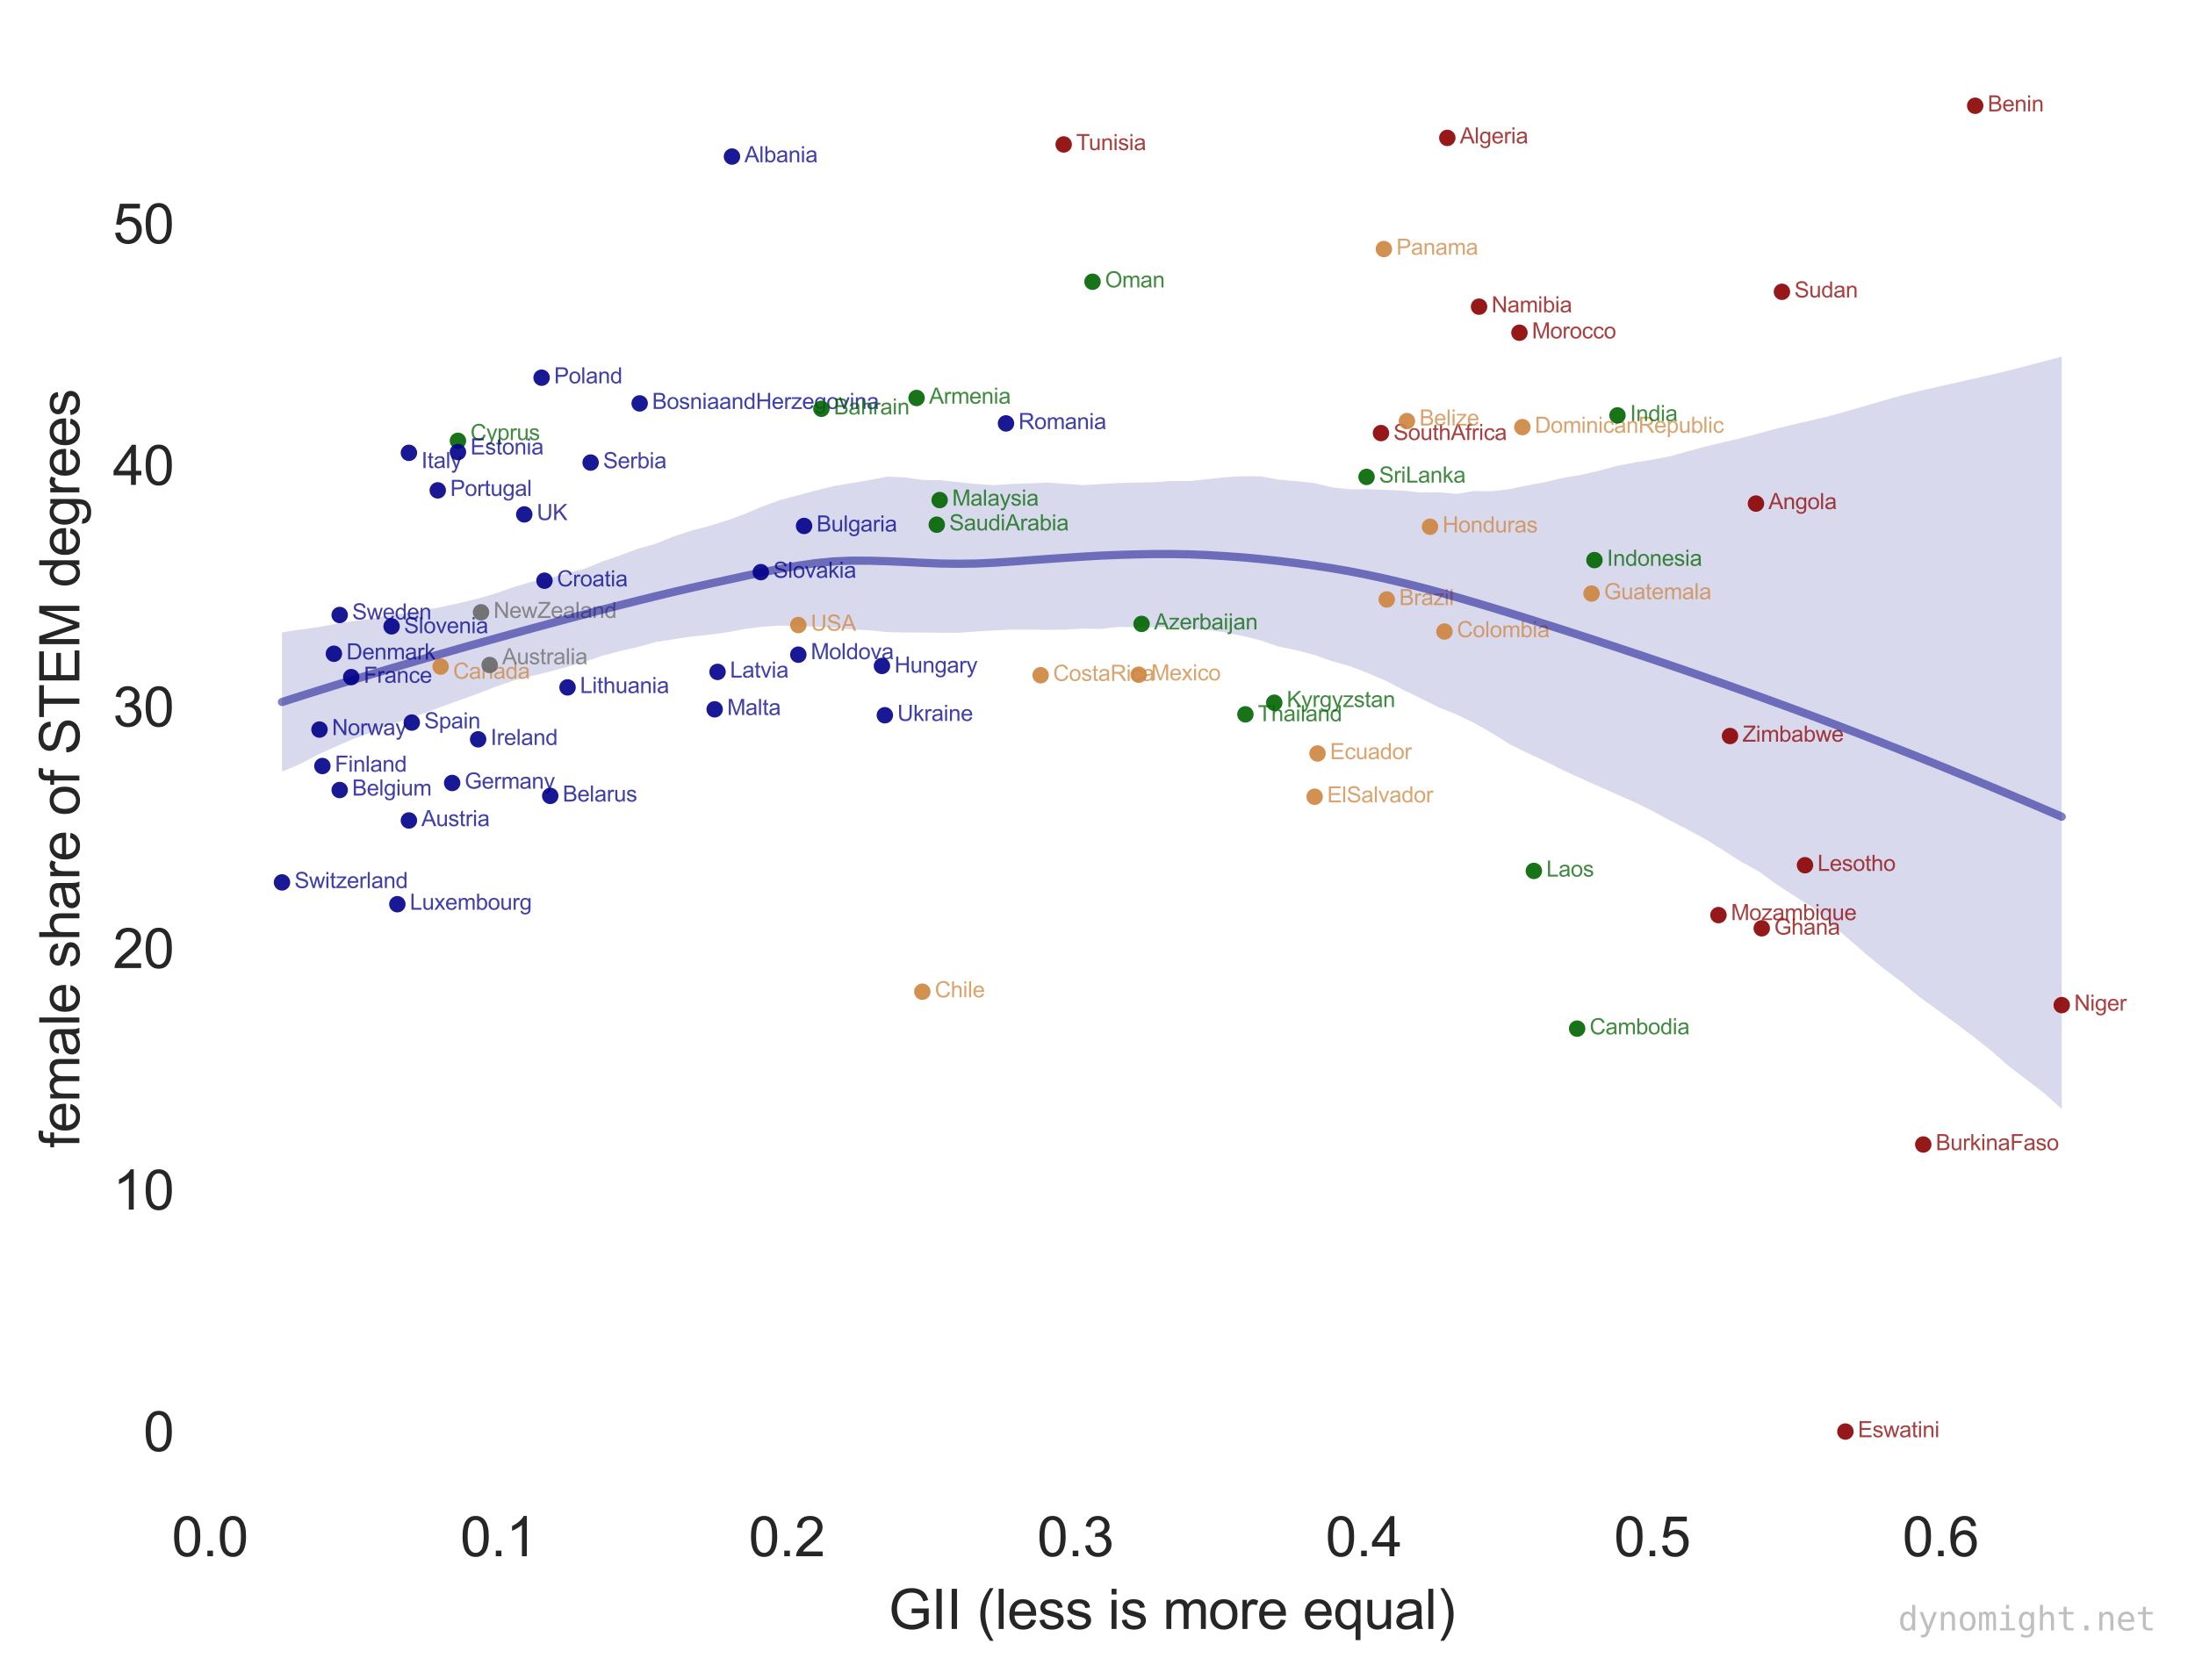 <?xml version="1.0" encoding="utf-8" standalone="no"?>
<!DOCTYPE svg PUBLIC "-//W3C//DTD SVG 1.1//EN"
  "http://www.w3.org/Graphics/SVG/1.1/DTD/svg11.dtd">
<svg height="306.542pt" version="1.1" viewBox="0 0 400.405 306.542" width="400.405pt" xmlns="http://www.w3.org/2000/svg" xmlns:xlink="http://www.w3.org/1999/xlink">
 <defs>
  <style type="text/css">*{stroke-linecap:butt;stroke-linejoin:round;}</style>
 </defs>
 <g id="figure_1">
  <g id="patch_1">
   <path d="M 0 306.542 
L 400.405 306.542 
L 400.405 0 
L 0 0 
z
" style="fill:#ffffff;"/>
  </g>
  <g id="axes_1">
   <g id="patch_2">
    <path d="M 35.206 273.312 
L 392.326 273.312 
L 392.326 7.2 
L 35.206 7.2 
z
" style="fill:#ffffff;"/>
   </g>
   <g id="matplotlib.axis_1">
    <g id="xtick_1">
     <g id="line2d_1"/>
     <g id="text_1">
      <!-- 0.0 -->
      <g style="fill:#262626;" transform="translate(31.334 283.97)scale(0.1 -0.1)">
       <defs>
        <path d="M 266 2259 
Q 266 3072 433 3567 
Q 600 4063 929 4331 
Q 1259 4600 1759 4600 
Q 2128 4600 2406 4451 
Q 2684 4303 2865 4023 
Q 3047 3744 3150 3342 
Q 3253 2941 3253 2259 
Q 3253 1453 3087 958 
Q 2922 463 2592 192 
Q 2263 -78 1759 -78 
Q 1097 -78 719 397 
Q 266 969 266 2259 
z
M 844 2259 
Q 844 1131 1108 757 
Q 1372 384 1759 384 
Q 2147 384 2411 759 
Q 2675 1134 2675 2259 
Q 2675 3391 2411 3762 
Q 2147 4134 1753 4134 
Q 1366 4134 1134 3806 
Q 844 3388 844 2259 
z
" id="ArialMT-30" transform="scale(0.016)"/>
        <path d="M 581 0 
L 581 641 
L 1222 641 
L 1222 0 
L 581 0 
z
" id="ArialMT-2e" transform="scale(0.016)"/>
       </defs>
       <use xlink:href="#ArialMT-30"/>
       <use x="55.615" xlink:href="#ArialMT-2e"/>
       <use x="83.398" xlink:href="#ArialMT-30"/>
      </g>
     </g>
    </g>
    <g id="xtick_2">
     <g id="line2d_2"/>
     <g id="text_2">
      <!-- 0.1 -->
      <g style="fill:#262626;" transform="translate(83.953 283.97)scale(0.1 -0.1)">
       <defs>
        <path d="M 2384 0 
L 1822 0 
L 1822 3584 
Q 1619 3391 1289 3197 
Q 959 3003 697 2906 
L 697 3450 
Q 1169 3672 1522 3987 
Q 1875 4303 2022 4600 
L 2384 4600 
L 2384 0 
z
" id="ArialMT-31" transform="scale(0.016)"/>
       </defs>
       <use xlink:href="#ArialMT-30"/>
       <use x="55.615" xlink:href="#ArialMT-2e"/>
       <use x="83.398" xlink:href="#ArialMT-31"/>
      </g>
     </g>
    </g>
    <g id="xtick_3">
     <g id="line2d_3"/>
     <g id="text_3">
      <!-- 0.2 -->
      <g style="fill:#262626;" transform="translate(136.571 283.97)scale(0.1 -0.1)">
       <defs>
        <path d="M 3222 541 
L 3222 0 
L 194 0 
Q 188 203 259 391 
Q 375 700 629 1000 
Q 884 1300 1366 1694 
Q 2113 2306 2375 2664 
Q 2638 3022 2638 3341 
Q 2638 3675 2398 3904 
Q 2159 4134 1775 4134 
Q 1369 4134 1125 3890 
Q 881 3647 878 3216 
L 300 3275 
Q 359 3922 746 4261 
Q 1134 4600 1788 4600 
Q 2447 4600 2831 4234 
Q 3216 3869 3216 3328 
Q 3216 3053 3103 2787 
Q 2991 2522 2730 2228 
Q 2469 1934 1863 1422 
Q 1356 997 1212 845 
Q 1069 694 975 541 
L 3222 541 
z
" id="ArialMT-32" transform="scale(0.016)"/>
       </defs>
       <use xlink:href="#ArialMT-30"/>
       <use x="55.615" xlink:href="#ArialMT-2e"/>
       <use x="83.398" xlink:href="#ArialMT-32"/>
      </g>
     </g>
    </g>
    <g id="xtick_4">
     <g id="line2d_4"/>
     <g id="text_4">
      <!-- 0.3 -->
      <g style="fill:#262626;" transform="translate(189.189 283.97)scale(0.1 -0.1)">
       <defs>
        <path d="M 269 1209 
L 831 1284 
Q 928 806 1161 595 
Q 1394 384 1728 384 
Q 2125 384 2398 659 
Q 2672 934 2672 1341 
Q 2672 1728 2419 1979 
Q 2166 2231 1775 2231 
Q 1616 2231 1378 2169 
L 1441 2663 
Q 1497 2656 1531 2656 
Q 1891 2656 2178 2843 
Q 2466 3031 2466 3422 
Q 2466 3731 2256 3934 
Q 2047 4138 1716 4138 
Q 1388 4138 1169 3931 
Q 950 3725 888 3313 
L 325 3413 
Q 428 3978 793 4289 
Q 1159 4600 1703 4600 
Q 2078 4600 2393 4439 
Q 2709 4278 2876 4000 
Q 3044 3722 3044 3409 
Q 3044 3113 2884 2869 
Q 2725 2625 2413 2481 
Q 2819 2388 3044 2092 
Q 3269 1797 3269 1353 
Q 3269 753 2831 336 
Q 2394 -81 1725 -81 
Q 1122 -81 723 278 
Q 325 638 269 1209 
z
" id="ArialMT-33" transform="scale(0.016)"/>
       </defs>
       <use xlink:href="#ArialMT-30"/>
       <use x="55.615" xlink:href="#ArialMT-2e"/>
       <use x="83.398" xlink:href="#ArialMT-33"/>
      </g>
     </g>
    </g>
    <g id="xtick_5">
     <g id="line2d_5"/>
     <g id="text_5">
      <!-- 0.4 -->
      <g style="fill:#262626;" transform="translate(241.807 283.97)scale(0.1 -0.1)">
       <defs>
        <path d="M 2069 0 
L 2069 1097 
L 81 1097 
L 81 1613 
L 2172 4581 
L 2631 4581 
L 2631 1613 
L 3250 1613 
L 3250 1097 
L 2631 1097 
L 2631 0 
L 2069 0 
z
M 2069 1613 
L 2069 3678 
L 634 1613 
L 2069 1613 
z
" id="ArialMT-34" transform="scale(0.016)"/>
       </defs>
       <use xlink:href="#ArialMT-30"/>
       <use x="55.615" xlink:href="#ArialMT-2e"/>
       <use x="83.398" xlink:href="#ArialMT-34"/>
      </g>
     </g>
    </g>
    <g id="xtick_6">
     <g id="line2d_6"/>
     <g id="text_6">
      <!-- 0.5 -->
      <g style="fill:#262626;" transform="translate(294.426 283.97)scale(0.1 -0.1)">
       <defs>
        <path d="M 266 1200 
L 856 1250 
Q 922 819 1161 601 
Q 1400 384 1738 384 
Q 2144 384 2425 690 
Q 2706 997 2706 1503 
Q 2706 1984 2436 2262 
Q 2166 2541 1728 2541 
Q 1456 2541 1237 2417 
Q 1019 2294 894 2097 
L 366 2166 
L 809 4519 
L 3088 4519 
L 3088 3981 
L 1259 3981 
L 1013 2750 
Q 1425 3038 1878 3038 
Q 2478 3038 2890 2622 
Q 3303 2206 3303 1553 
Q 3303 931 2941 478 
Q 2500 -78 1738 -78 
Q 1113 -78 717 272 
Q 322 622 266 1200 
z
" id="ArialMT-35" transform="scale(0.016)"/>
       </defs>
       <use xlink:href="#ArialMT-30"/>
       <use x="55.615" xlink:href="#ArialMT-2e"/>
       <use x="83.398" xlink:href="#ArialMT-35"/>
      </g>
     </g>
    </g>
    <g id="xtick_7">
     <g id="line2d_7"/>
     <g id="text_7">
      <!-- 0.6 -->
      <g style="fill:#262626;" transform="translate(347.044 283.97)scale(0.1 -0.1)">
       <defs>
        <path d="M 3184 3459 
L 2625 3416 
Q 2550 3747 2413 3897 
Q 2184 4138 1850 4138 
Q 1581 4138 1378 3988 
Q 1113 3794 959 3422 
Q 806 3050 800 2363 
Q 1003 2672 1297 2822 
Q 1591 2972 1913 2972 
Q 2475 2972 2870 2558 
Q 3266 2144 3266 1488 
Q 3266 1056 3080 686 
Q 2894 316 2569 119 
Q 2244 -78 1831 -78 
Q 1128 -78 684 439 
Q 241 956 241 2144 
Q 241 3472 731 4075 
Q 1159 4600 1884 4600 
Q 2425 4600 2770 4297 
Q 3116 3994 3184 3459 
z
M 888 1484 
Q 888 1194 1011 928 
Q 1134 663 1356 523 
Q 1578 384 1822 384 
Q 2178 384 2434 671 
Q 2691 959 2691 1453 
Q 2691 1928 2437 2201 
Q 2184 2475 1800 2475 
Q 1419 2475 1153 2201 
Q 888 1928 888 1484 
z
" id="ArialMT-36" transform="scale(0.016)"/>
       </defs>
       <use xlink:href="#ArialMT-30"/>
       <use x="55.615" xlink:href="#ArialMT-2e"/>
       <use x="83.398" xlink:href="#ArialMT-36"/>
      </g>
     </g>
    </g>
    <g id="text_8">
     <!-- GII (less is more equal) -->
     <g style="fill:#262626;" transform="translate(162.087 297.237)scale(0.1 -0.1)">
      <defs>
       <path d="M 2638 1797 
L 2638 2334 
L 4578 2338 
L 4578 638 
Q 4131 281 3656 101 
Q 3181 -78 2681 -78 
Q 2006 -78 1454 211 
Q 903 500 622 1047 
Q 341 1594 341 2269 
Q 341 2938 620 3517 
Q 900 4097 1425 4378 
Q 1950 4659 2634 4659 
Q 3131 4659 3532 4498 
Q 3934 4338 4162 4050 
Q 4391 3763 4509 3300 
L 3963 3150 
Q 3859 3500 3706 3700 
Q 3553 3900 3268 4020 
Q 2984 4141 2638 4141 
Q 2222 4141 1919 4014 
Q 1616 3888 1430 3681 
Q 1244 3475 1141 3228 
Q 966 2803 966 2306 
Q 966 1694 1177 1281 
Q 1388 869 1791 669 
Q 2194 469 2647 469 
Q 3041 469 3416 620 
Q 3791 772 3984 944 
L 3984 1797 
L 2638 1797 
z
" id="ArialMT-47" transform="scale(0.016)"/>
       <path d="M 597 0 
L 597 4581 
L 1203 4581 
L 1203 0 
L 597 0 
z
" id="ArialMT-49" transform="scale(0.016)"/>
       <path id="ArialMT-20" transform="scale(0.016)"/>
       <path d="M 1497 -1347 
Q 1031 -759 709 28 
Q 388 816 388 1659 
Q 388 2403 628 3084 
Q 909 3875 1497 4659 
L 1900 4659 
Q 1522 4009 1400 3731 
Q 1209 3300 1100 2831 
Q 966 2247 966 1656 
Q 966 153 1900 -1347 
L 1497 -1347 
z
" id="ArialMT-28" transform="scale(0.016)"/>
       <path d="M 409 0 
L 409 4581 
L 972 4581 
L 972 0 
L 409 0 
z
" id="ArialMT-6c" transform="scale(0.016)"/>
       <path d="M 2694 1069 
L 3275 997 
Q 3138 488 2766 206 
Q 2394 -75 1816 -75 
Q 1088 -75 661 373 
Q 234 822 234 1631 
Q 234 2469 665 2931 
Q 1097 3394 1784 3394 
Q 2450 3394 2872 2941 
Q 3294 2488 3294 1666 
Q 3294 1616 3291 1516 
L 816 1516 
Q 847 969 1125 678 
Q 1403 388 1819 388 
Q 2128 388 2347 550 
Q 2566 713 2694 1069 
z
M 847 1978 
L 2700 1978 
Q 2663 2397 2488 2606 
Q 2219 2931 1791 2931 
Q 1403 2931 1139 2672 
Q 875 2413 847 1978 
z
" id="ArialMT-65" transform="scale(0.016)"/>
       <path d="M 197 991 
L 753 1078 
Q 800 744 1014 566 
Q 1228 388 1613 388 
Q 2000 388 2187 545 
Q 2375 703 2375 916 
Q 2375 1106 2209 1216 
Q 2094 1291 1634 1406 
Q 1016 1563 777 1677 
Q 538 1791 414 1992 
Q 291 2194 291 2438 
Q 291 2659 392 2848 
Q 494 3038 669 3163 
Q 800 3259 1026 3326 
Q 1253 3394 1513 3394 
Q 1903 3394 2198 3281 
Q 2494 3169 2634 2976 
Q 2775 2784 2828 2463 
L 2278 2388 
Q 2241 2644 2061 2787 
Q 1881 2931 1553 2931 
Q 1166 2931 1000 2803 
Q 834 2675 834 2503 
Q 834 2394 903 2306 
Q 972 2216 1119 2156 
Q 1203 2125 1616 2013 
Q 2213 1853 2448 1751 
Q 2684 1650 2818 1456 
Q 2953 1263 2953 975 
Q 2953 694 2789 445 
Q 2625 197 2315 61 
Q 2006 -75 1616 -75 
Q 969 -75 630 194 
Q 291 463 197 991 
z
" id="ArialMT-73" transform="scale(0.016)"/>
       <path d="M 425 3934 
L 425 4581 
L 988 4581 
L 988 3934 
L 425 3934 
z
M 425 0 
L 425 3319 
L 988 3319 
L 988 0 
L 425 0 
z
" id="ArialMT-69" transform="scale(0.016)"/>
       <path d="M 422 0 
L 422 3319 
L 925 3319 
L 925 2853 
Q 1081 3097 1340 3245 
Q 1600 3394 1931 3394 
Q 2300 3394 2536 3241 
Q 2772 3088 2869 2813 
Q 3263 3394 3894 3394 
Q 4388 3394 4653 3120 
Q 4919 2847 4919 2278 
L 4919 0 
L 4359 0 
L 4359 2091 
Q 4359 2428 4304 2576 
Q 4250 2725 4106 2815 
Q 3963 2906 3769 2906 
Q 3419 2906 3187 2673 
Q 2956 2441 2956 1928 
L 2956 0 
L 2394 0 
L 2394 2156 
Q 2394 2531 2256 2718 
Q 2119 2906 1806 2906 
Q 1569 2906 1367 2781 
Q 1166 2656 1075 2415 
Q 984 2175 984 1722 
L 984 0 
L 422 0 
z
" id="ArialMT-6d" transform="scale(0.016)"/>
       <path d="M 213 1659 
Q 213 2581 725 3025 
Q 1153 3394 1769 3394 
Q 2453 3394 2887 2945 
Q 3322 2497 3322 1706 
Q 3322 1066 3130 698 
Q 2938 331 2570 128 
Q 2203 -75 1769 -75 
Q 1072 -75 642 372 
Q 213 819 213 1659 
z
M 791 1659 
Q 791 1022 1069 705 
Q 1347 388 1769 388 
Q 2188 388 2466 706 
Q 2744 1025 2744 1678 
Q 2744 2294 2464 2611 
Q 2184 2928 1769 2928 
Q 1347 2928 1069 2612 
Q 791 2297 791 1659 
z
" id="ArialMT-6f" transform="scale(0.016)"/>
       <path d="M 416 0 
L 416 3319 
L 922 3319 
L 922 2816 
Q 1116 3169 1280 3281 
Q 1444 3394 1641 3394 
Q 1925 3394 2219 3213 
L 2025 2691 
Q 1819 2813 1613 2813 
Q 1428 2813 1281 2702 
Q 1134 2591 1072 2394 
Q 978 2094 978 1738 
L 978 0 
L 416 0 
z
" id="ArialMT-72" transform="scale(0.016)"/>
       <path d="M 2538 -1272 
L 2538 353 
Q 2406 169 2170 47 
Q 1934 -75 1669 -75 
Q 1078 -75 651 397 
Q 225 869 225 1691 
Q 225 2191 398 2587 
Q 572 2984 901 3189 
Q 1231 3394 1625 3394 
Q 2241 3394 2594 2875 
L 2594 3319 
L 3100 3319 
L 3100 -1272 
L 2538 -1272 
z
M 803 1669 
Q 803 1028 1072 708 
Q 1341 388 1716 388 
Q 2075 388 2334 692 
Q 2594 997 2594 1619 
Q 2594 2281 2320 2615 
Q 2047 2950 1678 2950 
Q 1313 2950 1058 2639 
Q 803 2328 803 1669 
z
" id="ArialMT-71" transform="scale(0.016)"/>
       <path d="M 2597 0 
L 2597 488 
Q 2209 -75 1544 -75 
Q 1250 -75 995 37 
Q 741 150 617 320 
Q 494 491 444 738 
Q 409 903 409 1263 
L 409 3319 
L 972 3319 
L 972 1478 
Q 972 1038 1006 884 
Q 1059 663 1231 536 
Q 1403 409 1656 409 
Q 1909 409 2131 539 
Q 2353 669 2445 892 
Q 2538 1116 2538 1541 
L 2538 3319 
L 3100 3319 
L 3100 0 
L 2597 0 
z
" id="ArialMT-75" transform="scale(0.016)"/>
       <path d="M 2588 409 
Q 2275 144 1986 34 
Q 1697 -75 1366 -75 
Q 819 -75 525 192 
Q 231 459 231 875 
Q 231 1119 342 1320 
Q 453 1522 633 1644 
Q 813 1766 1038 1828 
Q 1203 1872 1538 1913 
Q 2219 1994 2541 2106 
Q 2544 2222 2544 2253 
Q 2544 2597 2384 2738 
Q 2169 2928 1744 2928 
Q 1347 2928 1158 2789 
Q 969 2650 878 2297 
L 328 2372 
Q 403 2725 575 2942 
Q 747 3159 1072 3276 
Q 1397 3394 1825 3394 
Q 2250 3394 2515 3294 
Q 2781 3194 2906 3042 
Q 3031 2891 3081 2659 
Q 3109 2516 3109 2141 
L 3109 1391 
Q 3109 606 3145 398 
Q 3181 191 3288 0 
L 2700 0 
Q 2613 175 2588 409 
z
M 2541 1666 
Q 2234 1541 1622 1453 
Q 1275 1403 1131 1340 
Q 988 1278 909 1158 
Q 831 1038 831 891 
Q 831 666 1001 516 
Q 1172 366 1500 366 
Q 1825 366 2078 508 
Q 2331 650 2450 897 
Q 2541 1088 2541 1459 
L 2541 1666 
z
" id="ArialMT-61" transform="scale(0.016)"/>
       <path d="M 791 -1347 
L 388 -1347 
Q 1322 153 1322 1656 
Q 1322 2244 1188 2822 
Q 1081 3291 891 3722 
Q 769 4003 388 4659 
L 791 4659 
Q 1378 3875 1659 3084 
Q 1900 2403 1900 1659 
Q 1900 816 1576 28 
Q 1253 -759 791 -1347 
z
" id="ArialMT-29" transform="scale(0.016)"/>
      </defs>
      <use xlink:href="#ArialMT-47"/>
      <use x="77.783" xlink:href="#ArialMT-49"/>
      <use x="105.566" xlink:href="#ArialMT-49"/>
      <use x="133.35" xlink:href="#ArialMT-20"/>
      <use x="161.133" xlink:href="#ArialMT-28"/>
      <use x="194.434" xlink:href="#ArialMT-6c"/>
      <use x="216.65" xlink:href="#ArialMT-65"/>
      <use x="272.266" xlink:href="#ArialMT-73"/>
      <use x="322.266" xlink:href="#ArialMT-73"/>
      <use x="372.266" xlink:href="#ArialMT-20"/>
      <use x="400.049" xlink:href="#ArialMT-69"/>
      <use x="422.266" xlink:href="#ArialMT-73"/>
      <use x="472.266" xlink:href="#ArialMT-20"/>
      <use x="500.049" xlink:href="#ArialMT-6d"/>
      <use x="583.35" xlink:href="#ArialMT-6f"/>
      <use x="638.965" xlink:href="#ArialMT-72"/>
      <use x="672.266" xlink:href="#ArialMT-65"/>
      <use x="727.881" xlink:href="#ArialMT-20"/>
      <use x="755.664" xlink:href="#ArialMT-65"/>
      <use x="811.279" xlink:href="#ArialMT-71"/>
      <use x="866.895" xlink:href="#ArialMT-75"/>
      <use x="922.51" xlink:href="#ArialMT-61"/>
      <use x="978.125" xlink:href="#ArialMT-6c"/>
      <use x="1000.342" xlink:href="#ArialMT-29"/>
     </g>
    </g>
   </g>
   <g id="matplotlib.axis_2">
    <g id="ytick_1">
     <g id="line2d_8"/>
     <g id="text_9">
      <!-- 0 -->
      <g style="fill:#262626;" transform="translate(26.145 264.795)scale(0.1 -0.1)">
       <use xlink:href="#ArialMT-30"/>
      </g>
     </g>
    </g>
    <g id="ytick_2">
     <g id="line2d_9"/>
     <g id="text_10">
      <!-- 10 -->
      <g style="fill:#262626;" transform="translate(20.584 220.717)scale(0.1 -0.1)">
       <use xlink:href="#ArialMT-31"/>
       <use x="55.615" xlink:href="#ArialMT-30"/>
      </g>
     </g>
    </g>
    <g id="ytick_3">
     <g id="line2d_10"/>
     <g id="text_11">
      <!-- 20 -->
      <g style="fill:#262626;" transform="translate(20.584 176.639)scale(0.1 -0.1)">
       <use xlink:href="#ArialMT-32"/>
       <use x="55.615" xlink:href="#ArialMT-30"/>
      </g>
     </g>
    </g>
    <g id="ytick_4">
     <g id="line2d_11"/>
     <g id="text_12">
      <!-- 30 -->
      <g style="fill:#262626;" transform="translate(20.584 132.562)scale(0.1 -0.1)">
       <use xlink:href="#ArialMT-33"/>
       <use x="55.615" xlink:href="#ArialMT-30"/>
      </g>
     </g>
    </g>
    <g id="ytick_5">
     <g id="line2d_12"/>
     <g id="text_13">
      <!-- 40 -->
      <g style="fill:#262626;" transform="translate(20.584 88.484)scale(0.1 -0.1)">
       <use xlink:href="#ArialMT-34"/>
       <use x="55.615" xlink:href="#ArialMT-30"/>
      </g>
     </g>
    </g>
    <g id="ytick_6">
     <g id="line2d_13"/>
     <g id="text_14">
      <!-- 50 -->
      <g style="fill:#262626;" transform="translate(20.584 44.406)scale(0.1 -0.1)">
       <use xlink:href="#ArialMT-35"/>
       <use x="55.615" xlink:href="#ArialMT-30"/>
      </g>
     </g>
    </g>
    <g id="text_15">
     <!-- female share of STEM degrees -->
     <g style="fill:#262626;" transform="translate(14.48 209.451)rotate(-90)scale(0.1 -0.1)">
      <defs>
       <path d="M 556 0 
L 556 2881 
L 59 2881 
L 59 3319 
L 556 3319 
L 556 3672 
Q 556 4006 616 4169 
Q 697 4388 901 4523 
Q 1106 4659 1475 4659 
Q 1713 4659 2000 4603 
L 1916 4113 
Q 1741 4144 1584 4144 
Q 1328 4144 1222 4034 
Q 1116 3925 1116 3625 
L 1116 3319 
L 1763 3319 
L 1763 2881 
L 1116 2881 
L 1116 0 
L 556 0 
z
" id="ArialMT-66" transform="scale(0.016)"/>
       <path d="M 422 0 
L 422 4581 
L 984 4581 
L 984 2938 
Q 1378 3394 1978 3394 
Q 2347 3394 2619 3248 
Q 2891 3103 3008 2847 
Q 3125 2591 3125 2103 
L 3125 0 
L 2563 0 
L 2563 2103 
Q 2563 2525 2380 2717 
Q 2197 2909 1863 2909 
Q 1613 2909 1392 2779 
Q 1172 2650 1078 2428 
Q 984 2206 984 1816 
L 984 0 
L 422 0 
z
" id="ArialMT-68" transform="scale(0.016)"/>
       <path d="M 288 1472 
L 859 1522 
Q 900 1178 1048 958 
Q 1197 738 1509 602 
Q 1822 466 2213 466 
Q 2559 466 2825 569 
Q 3091 672 3220 851 
Q 3350 1031 3350 1244 
Q 3350 1459 3225 1620 
Q 3100 1781 2813 1891 
Q 2628 1963 1997 2114 
Q 1366 2266 1113 2400 
Q 784 2572 623 2826 
Q 463 3081 463 3397 
Q 463 3744 659 4045 
Q 856 4347 1234 4503 
Q 1613 4659 2075 4659 
Q 2584 4659 2973 4495 
Q 3363 4331 3572 4012 
Q 3781 3694 3797 3291 
L 3216 3247 
Q 3169 3681 2898 3903 
Q 2628 4125 2100 4125 
Q 1550 4125 1298 3923 
Q 1047 3722 1047 3438 
Q 1047 3191 1225 3031 
Q 1400 2872 2139 2705 
Q 2878 2538 3153 2413 
Q 3553 2228 3743 1945 
Q 3934 1663 3934 1294 
Q 3934 928 3725 604 
Q 3516 281 3123 101 
Q 2731 -78 2241 -78 
Q 1619 -78 1198 103 
Q 778 284 539 648 
Q 300 1013 288 1472 
z
" id="ArialMT-53" transform="scale(0.016)"/>
       <path d="M 1659 0 
L 1659 4041 
L 150 4041 
L 150 4581 
L 3781 4581 
L 3781 4041 
L 2266 4041 
L 2266 0 
L 1659 0 
z
" id="ArialMT-54" transform="scale(0.016)"/>
       <path d="M 506 0 
L 506 4581 
L 3819 4581 
L 3819 4041 
L 1113 4041 
L 1113 2638 
L 3647 2638 
L 3647 2100 
L 1113 2100 
L 1113 541 
L 3925 541 
L 3925 0 
L 506 0 
z
" id="ArialMT-45" transform="scale(0.016)"/>
       <path d="M 475 0 
L 475 4581 
L 1388 4581 
L 2472 1338 
Q 2622 884 2691 659 
Q 2769 909 2934 1394 
L 4031 4581 
L 4847 4581 
L 4847 0 
L 4263 0 
L 4263 3834 
L 2931 0 
L 2384 0 
L 1059 3900 
L 1059 0 
L 475 0 
z
" id="ArialMT-4d" transform="scale(0.016)"/>
       <path d="M 2575 0 
L 2575 419 
Q 2259 -75 1647 -75 
Q 1250 -75 917 144 
Q 584 363 401 755 
Q 219 1147 219 1656 
Q 219 2153 384 2558 
Q 550 2963 881 3178 
Q 1213 3394 1622 3394 
Q 1922 3394 2156 3267 
Q 2391 3141 2538 2938 
L 2538 4581 
L 3097 4581 
L 3097 0 
L 2575 0 
z
M 797 1656 
Q 797 1019 1065 703 
Q 1334 388 1700 388 
Q 2069 388 2326 689 
Q 2584 991 2584 1609 
Q 2584 2291 2321 2609 
Q 2059 2928 1675 2928 
Q 1300 2928 1048 2622 
Q 797 2316 797 1656 
z
" id="ArialMT-64" transform="scale(0.016)"/>
       <path d="M 319 -275 
L 866 -356 
Q 900 -609 1056 -725 
Q 1266 -881 1628 -881 
Q 2019 -881 2231 -725 
Q 2444 -569 2519 -288 
Q 2563 -116 2559 434 
Q 2191 0 1641 0 
Q 956 0 581 494 
Q 206 988 206 1678 
Q 206 2153 378 2554 
Q 550 2956 876 3175 
Q 1203 3394 1644 3394 
Q 2231 3394 2613 2919 
L 2613 3319 
L 3131 3319 
L 3131 450 
Q 3131 -325 2973 -648 
Q 2816 -972 2473 -1159 
Q 2131 -1347 1631 -1347 
Q 1038 -1347 672 -1080 
Q 306 -813 319 -275 
z
M 784 1719 
Q 784 1066 1043 766 
Q 1303 466 1694 466 
Q 2081 466 2343 764 
Q 2606 1063 2606 1700 
Q 2606 2309 2336 2618 
Q 2066 2928 1684 2928 
Q 1309 2928 1046 2623 
Q 784 2319 784 1719 
z
" id="ArialMT-67" transform="scale(0.016)"/>
      </defs>
      <use xlink:href="#ArialMT-66"/>
      <use x="27.783" xlink:href="#ArialMT-65"/>
      <use x="83.398" xlink:href="#ArialMT-6d"/>
      <use x="166.699" xlink:href="#ArialMT-61"/>
      <use x="222.314" xlink:href="#ArialMT-6c"/>
      <use x="244.531" xlink:href="#ArialMT-65"/>
      <use x="300.146" xlink:href="#ArialMT-20"/>
      <use x="327.93" xlink:href="#ArialMT-73"/>
      <use x="377.93" xlink:href="#ArialMT-68"/>
      <use x="433.545" xlink:href="#ArialMT-61"/>
      <use x="489.16" xlink:href="#ArialMT-72"/>
      <use x="522.461" xlink:href="#ArialMT-65"/>
      <use x="578.076" xlink:href="#ArialMT-20"/>
      <use x="605.859" xlink:href="#ArialMT-6f"/>
      <use x="661.475" xlink:href="#ArialMT-66"/>
      <use x="689.258" xlink:href="#ArialMT-20"/>
      <use x="717.041" xlink:href="#ArialMT-53"/>
      <use x="783.74" xlink:href="#ArialMT-54"/>
      <use x="844.824" xlink:href="#ArialMT-45"/>
      <use x="911.523" xlink:href="#ArialMT-4d"/>
      <use x="994.824" xlink:href="#ArialMT-20"/>
      <use x="1022.607" xlink:href="#ArialMT-64"/>
      <use x="1078.223" xlink:href="#ArialMT-65"/>
      <use x="1133.838" xlink:href="#ArialMT-67"/>
      <use x="1189.453" xlink:href="#ArialMT-72"/>
      <use x="1222.754" xlink:href="#ArialMT-65"/>
      <use x="1278.369" xlink:href="#ArialMT-65"/>
      <use x="1333.984" xlink:href="#ArialMT-73"/>
     </g>
    </g>
   </g>
   <g id="PolyCollection_1">
    <path clip-path="url(#pfb8526c239)" d="M 51.439 115.39 
L 51.439 140.794 
L 54.686 139.452 
L 57.932 137.726 
L 61.179 136.256 
L 64.425 134.849 
L 67.672 133.646 
L 70.918 132.374 
L 74.165 131.253 
L 77.411 130.095 
L 80.658 128.93 
L 83.904 127.738 
L 87.151 126.584 
L 90.398 125.305 
L 93.644 124.203 
L 96.891 123.364 
L 100.137 122.59 
L 103.384 121.708 
L 106.63 120.762 
L 109.877 119.645 
L 113.123 118.796 
L 116.37 118.06 
L 119.616 117.158 
L 122.863 116.648 
L 126.11 116.154 
L 129.356 115.819 
L 132.603 115.388 
L 135.849 114.773 
L 139.096 114.374 
L 142.342 114.151 
L 145.589 114.245 
L 148.835 114.339 
L 152.082 114.519 
L 155.328 114.85 
L 158.575 115.006 
L 161.822 115.343 
L 165.068 115.414 
L 168.315 115.407 
L 171.561 115.467 
L 174.808 115.468 
L 178.054 115.235 
L 181.301 115.03 
L 184.547 114.885 
L 187.794 114.871 
L 191.04 114.942 
L 194.287 114.887 
L 197.534 114.718 
L 200.78 114.765 
L 204.027 114.4 
L 207.273 114.45 
L 210.52 114.464 
L 213.766 114.436 
L 217.013 114.657 
L 220.259 114.903 
L 223.506 115.411 
L 226.752 116.054 
L 229.999 116.863 
L 233.246 117.994 
L 236.492 118.646 
L 239.739 119.494 
L 242.985 120.648 
L 246.232 121.552 
L 249.478 122.807 
L 252.725 124.191 
L 255.971 125.89 
L 259.218 127.451 
L 262.464 129.084 
L 265.711 130.383 
L 268.958 131.945 
L 272.204 133.795 
L 275.451 135.847 
L 278.697 137.444 
L 281.944 138.942 
L 285.19 140.567 
L 288.437 142.06 
L 291.683 143.51 
L 294.93 144.953 
L 298.176 146.37 
L 301.423 147.986 
L 304.67 149.74 
L 307.916 151.406 
L 311.163 153.166 
L 314.409 155.203 
L 317.656 157.261 
L 320.902 159.059 
L 324.149 161.429 
L 327.395 163.536 
L 330.642 165.568 
L 333.888 168.493 
L 337.135 171.259 
L 340.382 174.099 
L 343.628 176.747 
L 346.875 179.182 
L 350.121 181.897 
L 353.368 184.252 
L 356.614 186.625 
L 359.861 189.07 
L 363.107 191.635 
L 366.354 194.494 
L 369.6 196.957 
L 372.847 199.441 
L 376.094 202.351 
L 376.094 65.05 
L 376.094 65.05 
L 372.847 65.932 
L 369.6 66.785 
L 366.354 67.631 
L 363.107 68.409 
L 359.861 69.142 
L 356.614 69.874 
L 353.368 70.601 
L 350.121 71.343 
L 346.875 72.149 
L 343.628 73.085 
L 340.382 74.02 
L 337.135 74.953 
L 333.888 75.875 
L 330.642 76.651 
L 327.395 77.389 
L 324.149 78.183 
L 320.902 79.056 
L 317.656 79.92 
L 314.409 80.68 
L 311.163 81.469 
L 307.916 82.344 
L 304.67 83.239 
L 301.423 83.877 
L 298.176 84.388 
L 294.93 85.014 
L 291.683 85.887 
L 288.437 86.645 
L 285.19 87.191 
L 281.944 87.95 
L 278.697 88.553 
L 275.451 89.238 
L 272.204 89.626 
L 268.958 89.596 
L 265.711 90.123 
L 262.464 89.821 
L 259.218 89.852 
L 255.971 89.521 
L 252.725 89.378 
L 249.478 89.265 
L 246.232 89.277 
L 242.985 88.925 
L 239.739 88.15 
L 236.492 87.802 
L 233.246 87.518 
L 229.999 86.931 
L 226.752 86.888 
L 223.506 87.081 
L 220.259 87.437 
L 217.013 87.773 
L 213.766 87.768 
L 210.52 87.984 
L 207.273 88.061 
L 204.027 88.114 
L 200.78 88.332 
L 197.534 88.501 
L 194.287 88.278 
L 191.04 88.045 
L 187.794 88.209 
L 184.547 88.312 
L 181.301 88.519 
L 178.054 88.307 
L 174.808 87.973 
L 171.561 87.627 
L 168.315 87.582 
L 165.068 87.103 
L 161.822 86.967 
L 158.575 87.606 
L 155.328 88.141 
L 152.082 88.702 
L 148.835 89.496 
L 145.589 90.364 
L 142.342 91.215 
L 139.096 92.408 
L 135.849 93.774 
L 132.603 94.959 
L 129.356 95.978 
L 126.11 96.822 
L 122.863 97.903 
L 119.616 99.204 
L 116.37 100.126 
L 113.123 101.336 
L 109.877 102.451 
L 106.63 103.784 
L 103.384 104.581 
L 100.137 105.487 
L 96.891 106.181 
L 93.644 107.147 
L 90.398 108.281 
L 87.151 109.226 
L 83.904 110.013 
L 80.658 110.718 
L 77.411 111.342 
L 74.165 111.821 
L 70.918 112.28 
L 67.672 112.915 
L 64.425 113.339 
L 61.179 113.843 
L 57.932 114.454 
L 54.686 114.895 
L 51.439 115.39 
z
" style="fill:#00008b;fill-opacity:0.15;"/>
   </g>
   <g id="text_16">
    <!-- Switzerland -->
    <g style="fill:#00008b;opacity:0.75;" transform="translate(53.712 162.046)scale(0.04 -0.04)">
     <defs>
      <path d="M 1034 0 
L 19 3319 
L 600 3319 
L 1128 1403 
L 1325 691 
Q 1338 744 1497 1375 
L 2025 3319 
L 2603 3319 
L 3100 1394 
L 3266 759 
L 3456 1400 
L 4025 3319 
L 4572 3319 
L 3534 0 
L 2950 0 
L 2422 1988 
L 2294 2553 
L 1622 0 
L 1034 0 
z
" id="ArialMT-77" transform="scale(0.016)"/>
      <path d="M 1650 503 
L 1731 6 
Q 1494 -44 1306 -44 
Q 1000 -44 831 53 
Q 663 150 594 308 
Q 525 466 525 972 
L 525 2881 
L 113 2881 
L 113 3319 
L 525 3319 
L 525 4141 
L 1084 4478 
L 1084 3319 
L 1650 3319 
L 1650 2881 
L 1084 2881 
L 1084 941 
Q 1084 700 1114 631 
Q 1144 563 1211 522 
Q 1278 481 1403 481 
Q 1497 481 1650 503 
z
" id="ArialMT-74" transform="scale(0.016)"/>
      <path d="M 125 0 
L 125 456 
L 2238 2881 
Q 1878 2863 1603 2863 
L 250 2863 
L 250 3319 
L 2963 3319 
L 2963 2947 
L 1166 841 
L 819 456 
Q 1197 484 1528 484 
L 3063 484 
L 3063 0 
L 125 0 
z
" id="ArialMT-7a" transform="scale(0.016)"/>
      <path d="M 422 0 
L 422 3319 
L 928 3319 
L 928 2847 
Q 1294 3394 1984 3394 
Q 2284 3394 2536 3286 
Q 2788 3178 2913 3003 
Q 3038 2828 3088 2588 
Q 3119 2431 3119 2041 
L 3119 0 
L 2556 0 
L 2556 2019 
Q 2556 2363 2490 2533 
Q 2425 2703 2258 2804 
Q 2091 2906 1866 2906 
Q 1506 2906 1245 2678 
Q 984 2450 984 1813 
L 984 0 
L 422 0 
z
" id="ArialMT-6e" transform="scale(0.016)"/>
     </defs>
     <use xlink:href="#ArialMT-53"/>
     <use x="66.699" xlink:href="#ArialMT-77"/>
     <use x="138.916" xlink:href="#ArialMT-69"/>
     <use x="161.133" xlink:href="#ArialMT-74"/>
     <use x="188.916" xlink:href="#ArialMT-7a"/>
     <use x="238.916" xlink:href="#ArialMT-65"/>
     <use x="294.531" xlink:href="#ArialMT-72"/>
     <use x="327.832" xlink:href="#ArialMT-6c"/>
     <use x="350.049" xlink:href="#ArialMT-61"/>
     <use x="405.664" xlink:href="#ArialMT-6e"/>
     <use x="461.279" xlink:href="#ArialMT-64"/>
    </g>
   </g>
   <g id="text_17">
    <!-- Norway -->
    <g style="fill:#00008b;opacity:0.75;" transform="translate(60.552 134.132)scale(0.04 -0.04)">
     <defs>
      <path d="M 488 0 
L 488 4581 
L 1109 4581 
L 3516 984 
L 3516 4581 
L 4097 4581 
L 4097 0 
L 3475 0 
L 1069 3600 
L 1069 0 
L 488 0 
z
" id="ArialMT-4e" transform="scale(0.016)"/>
      <path d="M 397 -1278 
L 334 -750 
Q 519 -800 656 -800 
Q 844 -800 956 -737 
Q 1069 -675 1141 -563 
Q 1194 -478 1313 -144 
Q 1328 -97 1363 -6 
L 103 3319 
L 709 3319 
L 1400 1397 
Q 1534 1031 1641 628 
Q 1738 1016 1872 1384 
L 2581 3319 
L 3144 3319 
L 1881 -56 
Q 1678 -603 1566 -809 
Q 1416 -1088 1222 -1217 
Q 1028 -1347 759 -1347 
Q 597 -1347 397 -1278 
z
" id="ArialMT-79" transform="scale(0.016)"/>
     </defs>
     <use xlink:href="#ArialMT-4e"/>
     <use x="72.217" xlink:href="#ArialMT-6f"/>
     <use x="127.832" xlink:href="#ArialMT-72"/>
     <use x="161.133" xlink:href="#ArialMT-77"/>
     <use x="233.35" xlink:href="#ArialMT-61"/>
     <use x="288.965" xlink:href="#ArialMT-79"/>
    </g>
   </g>
   <g id="text_18">
    <!-- Finland -->
    <g style="fill:#00008b;opacity:0.75;" transform="translate(61.078 140.81)scale(0.04 -0.04)">
     <defs>
      <path d="M 525 0 
L 525 4581 
L 3616 4581 
L 3616 4041 
L 1131 4041 
L 1131 2622 
L 3281 2622 
L 3281 2081 
L 1131 2081 
L 1131 0 
L 525 0 
z
" id="ArialMT-46" transform="scale(0.016)"/>
     </defs>
     <use xlink:href="#ArialMT-46"/>
     <use x="61.084" xlink:href="#ArialMT-69"/>
     <use x="83.301" xlink:href="#ArialMT-6e"/>
     <use x="138.916" xlink:href="#ArialMT-6c"/>
     <use x="161.133" xlink:href="#ArialMT-61"/>
     <use x="216.748" xlink:href="#ArialMT-6e"/>
     <use x="272.363" xlink:href="#ArialMT-64"/>
    </g>
   </g>
   <g id="text_19">
    <!-- Denmark -->
    <g style="fill:#00008b;opacity:0.75;" transform="translate(63.183 120.324)scale(0.04 -0.04)">
     <defs>
      <path d="M 494 0 
L 494 4581 
L 2072 4581 
Q 2606 4581 2888 4516 
Q 3281 4425 3559 4188 
Q 3922 3881 4101 3404 
Q 4281 2928 4281 2316 
Q 4281 1794 4159 1391 
Q 4038 988 3847 723 
Q 3656 459 3429 307 
Q 3203 156 2883 78 
Q 2563 0 2147 0 
L 494 0 
z
M 1100 541 
L 2078 541 
Q 2531 541 2789 625 
Q 3047 709 3200 863 
Q 3416 1078 3536 1442 
Q 3656 1806 3656 2325 
Q 3656 3044 3420 3430 
Q 3184 3816 2847 3947 
Q 2603 4041 2063 4041 
L 1100 4041 
L 1100 541 
z
" id="ArialMT-44" transform="scale(0.016)"/>
      <path d="M 425 0 
L 425 4581 
L 988 4581 
L 988 1969 
L 2319 3319 
L 3047 3319 
L 1778 2088 
L 3175 0 
L 2481 0 
L 1384 1697 
L 988 1316 
L 988 0 
L 425 0 
z
" id="ArialMT-6b" transform="scale(0.016)"/>
     </defs>
     <use xlink:href="#ArialMT-44"/>
     <use x="72.217" xlink:href="#ArialMT-65"/>
     <use x="127.832" xlink:href="#ArialMT-6e"/>
     <use x="183.447" xlink:href="#ArialMT-6d"/>
     <use x="266.748" xlink:href="#ArialMT-61"/>
     <use x="322.363" xlink:href="#ArialMT-72"/>
     <use x="355.664" xlink:href="#ArialMT-6b"/>
    </g>
   </g>
   <g id="text_20">
    <!-- Sweden -->
    <g style="fill:#00008b;opacity:0.75;" transform="translate(64.235 113.033)scale(0.04 -0.04)">
     <use xlink:href="#ArialMT-53"/>
     <use x="66.699" xlink:href="#ArialMT-77"/>
     <use x="138.916" xlink:href="#ArialMT-65"/>
     <use x="194.531" xlink:href="#ArialMT-64"/>
     <use x="250.146" xlink:href="#ArialMT-65"/>
     <use x="305.762" xlink:href="#ArialMT-6e"/>
    </g>
   </g>
   <g id="text_21">
    <!-- Belgium -->
    <g style="fill:#00008b;opacity:0.75;" transform="translate(64.235 145.167)scale(0.04 -0.04)">
     <defs>
      <path d="M 469 0 
L 469 4581 
L 2188 4581 
Q 2713 4581 3030 4442 
Q 3347 4303 3526 4014 
Q 3706 3725 3706 3409 
Q 3706 3116 3547 2856 
Q 3388 2597 3066 2438 
Q 3481 2316 3704 2022 
Q 3928 1728 3928 1328 
Q 3928 1006 3792 729 
Q 3656 453 3456 303 
Q 3256 153 2954 76 
Q 2653 0 2216 0 
L 469 0 
z
M 1075 2656 
L 2066 2656 
Q 2469 2656 2644 2709 
Q 2875 2778 2992 2937 
Q 3109 3097 3109 3338 
Q 3109 3566 3000 3739 
Q 2891 3913 2687 3977 
Q 2484 4041 1991 4041 
L 1075 4041 
L 1075 2656 
z
M 1075 541 
L 2216 541 
Q 2509 541 2628 563 
Q 2838 600 2978 687 
Q 3119 775 3209 942 
Q 3300 1109 3300 1328 
Q 3300 1584 3169 1773 
Q 3038 1963 2805 2039 
Q 2572 2116 2134 2116 
L 1075 2116 
L 1075 541 
z
" id="ArialMT-42" transform="scale(0.016)"/>
     </defs>
     <use xlink:href="#ArialMT-42"/>
     <use x="66.699" xlink:href="#ArialMT-65"/>
     <use x="122.314" xlink:href="#ArialMT-6c"/>
     <use x="144.531" xlink:href="#ArialMT-67"/>
     <use x="200.146" xlink:href="#ArialMT-69"/>
     <use x="222.363" xlink:href="#ArialMT-75"/>
     <use x="277.979" xlink:href="#ArialMT-6d"/>
    </g>
   </g>
   <g id="text_22">
    <!-- France -->
    <g style="fill:#00008b;opacity:0.75;" transform="translate(66.34 124.588)scale(0.04 -0.04)">
     <defs>
      <path d="M 2588 1216 
L 3141 1144 
Q 3050 572 2676 248 
Q 2303 -75 1759 -75 
Q 1078 -75 664 370 
Q 250 816 250 1647 
Q 250 2184 428 2587 
Q 606 2991 970 3192 
Q 1334 3394 1763 3394 
Q 2303 3394 2647 3120 
Q 2991 2847 3088 2344 
L 2541 2259 
Q 2463 2594 2264 2762 
Q 2066 2931 1784 2931 
Q 1359 2931 1093 2626 
Q 828 2322 828 1663 
Q 828 994 1084 691 
Q 1341 388 1753 388 
Q 2084 388 2306 591 
Q 2528 794 2588 1216 
z
" id="ArialMT-63" transform="scale(0.016)"/>
     </defs>
     <use xlink:href="#ArialMT-46"/>
     <use x="61.084" xlink:href="#ArialMT-72"/>
     <use x="94.385" xlink:href="#ArialMT-61"/>
     <use x="150" xlink:href="#ArialMT-6e"/>
     <use x="205.615" xlink:href="#ArialMT-63"/>
     <use x="255.615" xlink:href="#ArialMT-65"/>
    </g>
   </g>
   <g id="text_23">
    <!-- Slovenia -->
    <g style="fill:#00008b;opacity:0.75;" transform="translate(73.706 115.542)scale(0.04 -0.04)">
     <defs>
      <path d="M 1344 0 
L 81 3319 
L 675 3319 
L 1388 1331 
Q 1503 1009 1600 663 
Q 1675 925 1809 1294 
L 2547 3319 
L 3125 3319 
L 1869 0 
L 1344 0 
z
" id="ArialMT-76" transform="scale(0.016)"/>
     </defs>
     <use xlink:href="#ArialMT-53"/>
     <use x="66.699" xlink:href="#ArialMT-6c"/>
     <use x="88.916" xlink:href="#ArialMT-6f"/>
     <use x="144.531" xlink:href="#ArialMT-76"/>
     <use x="194.531" xlink:href="#ArialMT-65"/>
     <use x="250.146" xlink:href="#ArialMT-6e"/>
     <use x="305.762" xlink:href="#ArialMT-69"/>
     <use x="327.979" xlink:href="#ArialMT-61"/>
    </g>
   </g>
   <g id="text_24">
    <!-- Luxembourg -->
    <g style="fill:#00008b;opacity:0.75;" transform="translate(74.759 166)scale(0.04 -0.04)">
     <defs>
      <path d="M 469 0 
L 469 4581 
L 1075 4581 
L 1075 541 
L 3331 541 
L 3331 0 
L 469 0 
z
" id="ArialMT-4c" transform="scale(0.016)"/>
      <path d="M 47 0 
L 1259 1725 
L 138 3319 
L 841 3319 
L 1350 2541 
Q 1494 2319 1581 2169 
Q 1719 2375 1834 2534 
L 2394 3319 
L 3066 3319 
L 1919 1756 
L 3153 0 
L 2463 0 
L 1781 1031 
L 1600 1309 
L 728 0 
L 47 0 
z
" id="ArialMT-78" transform="scale(0.016)"/>
      <path d="M 941 0 
L 419 0 
L 419 4581 
L 981 4581 
L 981 2947 
Q 1338 3394 1891 3394 
Q 2197 3394 2470 3270 
Q 2744 3147 2920 2923 
Q 3097 2700 3197 2384 
Q 3297 2069 3297 1709 
Q 3297 856 2875 390 
Q 2453 -75 1863 -75 
Q 1275 -75 941 416 
L 941 0 
z
M 934 1684 
Q 934 1088 1097 822 
Q 1363 388 1816 388 
Q 2184 388 2453 708 
Q 2722 1028 2722 1663 
Q 2722 2313 2464 2622 
Q 2206 2931 1841 2931 
Q 1472 2931 1203 2611 
Q 934 2291 934 1684 
z
" id="ArialMT-62" transform="scale(0.016)"/>
     </defs>
     <use xlink:href="#ArialMT-4c"/>
     <use x="55.615" xlink:href="#ArialMT-75"/>
     <use x="111.23" xlink:href="#ArialMT-78"/>
     <use x="161.23" xlink:href="#ArialMT-65"/>
     <use x="216.846" xlink:href="#ArialMT-6d"/>
     <use x="300.146" xlink:href="#ArialMT-62"/>
     <use x="355.762" xlink:href="#ArialMT-6f"/>
     <use x="411.377" xlink:href="#ArialMT-75"/>
     <use x="466.992" xlink:href="#ArialMT-72"/>
     <use x="500.293" xlink:href="#ArialMT-67"/>
    </g>
   </g>
   <g id="text_25">
    <!-- Austria -->
    <g style="fill:#00008b;opacity:0.75;" transform="translate(76.864 150.747)scale(0.04 -0.04)">
     <defs>
      <path d="M -9 0 
L 1750 4581 
L 2403 4581 
L 4278 0 
L 3588 0 
L 3053 1388 
L 1138 1388 
L 634 0 
L -9 0 
z
M 1313 1881 
L 2866 1881 
L 2388 3150 
Q 2169 3728 2063 4100 
Q 1975 3659 1816 3225 
L 1313 1881 
z
" id="ArialMT-41" transform="scale(0.016)"/>
     </defs>
     <use xlink:href="#ArialMT-41"/>
     <use x="66.699" xlink:href="#ArialMT-75"/>
     <use x="122.314" xlink:href="#ArialMT-73"/>
     <use x="172.314" xlink:href="#ArialMT-74"/>
     <use x="200.098" xlink:href="#ArialMT-72"/>
     <use x="233.398" xlink:href="#ArialMT-69"/>
     <use x="255.615" xlink:href="#ArialMT-61"/>
    </g>
   </g>
   <g id="text_26">
    <!-- Italy -->
    <g style="fill:#00008b;opacity:0.75;" transform="translate(76.864 85.41)scale(0.04 -0.04)">
     <use xlink:href="#ArialMT-49"/>
     <use x="27.783" xlink:href="#ArialMT-74"/>
     <use x="55.566" xlink:href="#ArialMT-61"/>
     <use x="111.182" xlink:href="#ArialMT-6c"/>
     <use x="133.398" xlink:href="#ArialMT-79"/>
    </g>
   </g>
   <g id="text_27">
    <!-- Spain -->
    <g style="fill:#00008b;opacity:0.75;" transform="translate(77.39 132.908)scale(0.04 -0.04)">
     <defs>
      <path d="M 422 -1272 
L 422 3319 
L 934 3319 
L 934 2888 
Q 1116 3141 1344 3267 
Q 1572 3394 1897 3394 
Q 2322 3394 2647 3175 
Q 2972 2956 3137 2557 
Q 3303 2159 3303 1684 
Q 3303 1175 3120 767 
Q 2938 359 2589 142 
Q 2241 -75 1856 -75 
Q 1575 -75 1351 44 
Q 1128 163 984 344 
L 984 -1272 
L 422 -1272 
z
M 931 1641 
Q 931 1000 1190 694 
Q 1450 388 1819 388 
Q 2194 388 2461 705 
Q 2728 1022 2728 1688 
Q 2728 2322 2467 2637 
Q 2206 2953 1844 2953 
Q 1484 2953 1207 2617 
Q 931 2281 931 1641 
z
" id="ArialMT-70" transform="scale(0.016)"/>
     </defs>
     <use xlink:href="#ArialMT-53"/>
     <use x="66.699" xlink:href="#ArialMT-70"/>
     <use x="122.314" xlink:href="#ArialMT-61"/>
     <use x="177.93" xlink:href="#ArialMT-69"/>
     <use x="200.146" xlink:href="#ArialMT-6e"/>
    </g>
   </g>
   <g id="text_28">
    <!-- Portugal -->
    <g style="fill:#00008b;opacity:0.75;" transform="translate(82.125 90.488)scale(0.04 -0.04)">
     <defs>
      <path d="M 494 0 
L 494 4581 
L 2222 4581 
Q 2678 4581 2919 4538 
Q 3256 4481 3484 4323 
Q 3713 4166 3852 3881 
Q 3991 3597 3991 3256 
Q 3991 2672 3619 2267 
Q 3247 1863 2275 1863 
L 1100 1863 
L 1100 0 
L 494 0 
z
M 1100 2403 
L 2284 2403 
Q 2872 2403 3119 2622 
Q 3366 2841 3366 3238 
Q 3366 3525 3220 3729 
Q 3075 3934 2838 4000 
Q 2684 4041 2272 4041 
L 1100 4041 
L 1100 2403 
z
" id="ArialMT-50" transform="scale(0.016)"/>
     </defs>
     <use xlink:href="#ArialMT-50"/>
     <use x="66.699" xlink:href="#ArialMT-6f"/>
     <use x="122.314" xlink:href="#ArialMT-72"/>
     <use x="155.615" xlink:href="#ArialMT-74"/>
     <use x="183.398" xlink:href="#ArialMT-75"/>
     <use x="239.014" xlink:href="#ArialMT-67"/>
     <use x="294.629" xlink:href="#ArialMT-61"/>
     <use x="350.244" xlink:href="#ArialMT-6c"/>
    </g>
   </g>
   <g id="text_29">
    <!-- Canada -->
    <g style="fill:#cd853f;opacity:0.75;" transform="translate(82.652 123.848)scale(0.04 -0.04)">
     <defs>
      <path d="M 3763 1606 
L 4369 1453 
Q 4178 706 3683 314 
Q 3188 -78 2472 -78 
Q 1731 -78 1267 223 
Q 803 525 561 1097 
Q 319 1669 319 2325 
Q 319 3041 592 3573 
Q 866 4106 1370 4382 
Q 1875 4659 2481 4659 
Q 3169 4659 3637 4309 
Q 4106 3959 4291 3325 
L 3694 3184 
Q 3534 3684 3231 3912 
Q 2928 4141 2469 4141 
Q 1941 4141 1586 3887 
Q 1231 3634 1087 3207 
Q 944 2781 944 2328 
Q 944 1744 1114 1308 
Q 1284 872 1643 656 
Q 2003 441 2422 441 
Q 2931 441 3284 734 
Q 3638 1028 3763 1606 
z
" id="ArialMT-43" transform="scale(0.016)"/>
     </defs>
     <use xlink:href="#ArialMT-43"/>
     <use x="72.217" xlink:href="#ArialMT-61"/>
     <use x="127.832" xlink:href="#ArialMT-6e"/>
     <use x="183.447" xlink:href="#ArialMT-61"/>
     <use x="239.062" xlink:href="#ArialMT-64"/>
     <use x="294.678" xlink:href="#ArialMT-61"/>
    </g>
   </g>
   <g id="text_30">
    <!-- Germany -->
    <g style="fill:#00008b;opacity:0.75;" transform="translate(84.756 143.906)scale(0.04 -0.04)">
     <use xlink:href="#ArialMT-47"/>
     <use x="77.783" xlink:href="#ArialMT-65"/>
     <use x="133.398" xlink:href="#ArialMT-72"/>
     <use x="166.699" xlink:href="#ArialMT-6d"/>
     <use x="250" xlink:href="#ArialMT-61"/>
     <use x="305.615" xlink:href="#ArialMT-6e"/>
     <use x="361.23" xlink:href="#ArialMT-79"/>
    </g>
   </g>
   <g id="text_31">
    <!-- Cyprus -->
    <g style="fill:#006400;opacity:0.75;" transform="translate(85.809 80.301)scale(0.04 -0.04)">
     <use xlink:href="#ArialMT-43"/>
     <use x="72.217" xlink:href="#ArialMT-79"/>
     <use x="122.217" xlink:href="#ArialMT-70"/>
     <use x="177.832" xlink:href="#ArialMT-72"/>
     <use x="211.133" xlink:href="#ArialMT-75"/>
     <use x="266.748" xlink:href="#ArialMT-73"/>
    </g>
   </g>
   <g id="text_32">
    <!-- Estonia -->
    <g style="fill:#00008b;opacity:0.75;" transform="translate(85.809 82.923)scale(0.04 -0.04)">
     <use xlink:href="#ArialMT-45"/>
     <use x="66.699" xlink:href="#ArialMT-73"/>
     <use x="116.699" xlink:href="#ArialMT-74"/>
     <use x="144.482" xlink:href="#ArialMT-6f"/>
     <use x="200.098" xlink:href="#ArialMT-6e"/>
     <use x="255.713" xlink:href="#ArialMT-69"/>
     <use x="277.93" xlink:href="#ArialMT-61"/>
    </g>
   </g>
   <g id="text_33">
    <!-- Ireland -->
    <g style="fill:#00008b;opacity:0.75;" transform="translate(89.492 135.937)scale(0.04 -0.04)">
     <use xlink:href="#ArialMT-49"/>
     <use x="27.783" xlink:href="#ArialMT-72"/>
     <use x="61.084" xlink:href="#ArialMT-65"/>
     <use x="116.699" xlink:href="#ArialMT-6c"/>
     <use x="138.916" xlink:href="#ArialMT-61"/>
     <use x="194.531" xlink:href="#ArialMT-6e"/>
     <use x="250.146" xlink:href="#ArialMT-64"/>
    </g>
   </g>
   <g id="text_34">
    <!-- NewZealand -->
    <g style="fill:#696969;opacity:0.75;" transform="translate(90.018 112.761)scale(0.04 -0.04)">
     <defs>
      <path d="M 128 0 
L 128 563 
L 2475 3497 
Q 2725 3809 2950 4041 
L 394 4041 
L 394 4581 
L 3675 4581 
L 3675 4041 
L 1103 863 
L 825 541 
L 3750 541 
L 3750 0 
L 128 0 
z
" id="ArialMT-5a" transform="scale(0.016)"/>
     </defs>
     <use xlink:href="#ArialMT-4e"/>
     <use x="72.217" xlink:href="#ArialMT-65"/>
     <use x="127.832" xlink:href="#ArialMT-77"/>
     <use x="200.049" xlink:href="#ArialMT-5a"/>
     <use x="261.133" xlink:href="#ArialMT-65"/>
     <use x="316.748" xlink:href="#ArialMT-61"/>
     <use x="372.363" xlink:href="#ArialMT-6c"/>
     <use x="394.58" xlink:href="#ArialMT-61"/>
     <use x="450.195" xlink:href="#ArialMT-6e"/>
     <use x="505.811" xlink:href="#ArialMT-64"/>
    </g>
   </g>
   <g id="text_35">
    <!-- Australia -->
    <g style="fill:#696969;opacity:0.75;" transform="translate(91.597 121.202)scale(0.04 -0.04)">
     <use xlink:href="#ArialMT-41"/>
     <use x="66.699" xlink:href="#ArialMT-75"/>
     <use x="122.314" xlink:href="#ArialMT-73"/>
     <use x="172.314" xlink:href="#ArialMT-74"/>
     <use x="200.098" xlink:href="#ArialMT-72"/>
     <use x="233.398" xlink:href="#ArialMT-61"/>
     <use x="289.014" xlink:href="#ArialMT-6c"/>
     <use x="311.23" xlink:href="#ArialMT-69"/>
     <use x="333.447" xlink:href="#ArialMT-61"/>
    </g>
   </g>
   <g id="text_36">
    <!-- UK -->
    <g style="fill:#00008b;opacity:0.75;" transform="translate(97.911 94.899)scale(0.04 -0.04)">
     <defs>
      <path d="M 3500 4581 
L 4106 4581 
L 4106 1934 
Q 4106 1244 3950 837 
Q 3794 431 3386 176 
Q 2978 -78 2316 -78 
Q 1672 -78 1262 144 
Q 853 366 678 786 
Q 503 1206 503 1934 
L 503 4581 
L 1109 4581 
L 1109 1938 
Q 1109 1341 1220 1058 
Q 1331 775 1601 622 
Q 1872 469 2263 469 
Q 2931 469 3215 772 
Q 3500 1075 3500 1938 
L 3500 4581 
z
" id="ArialMT-55" transform="scale(0.016)"/>
      <path d="M 469 0 
L 469 4581 
L 1075 4581 
L 1075 2309 
L 3350 4581 
L 4172 4581 
L 2250 2725 
L 4256 0 
L 3456 0 
L 1825 2319 
L 1075 1588 
L 1075 0 
L 469 0 
z
" id="ArialMT-4b" transform="scale(0.016)"/>
     </defs>
     <use xlink:href="#ArialMT-55"/>
     <use x="72.217" xlink:href="#ArialMT-4b"/>
    </g>
   </g>
   <g id="text_37">
    <!-- Poland -->
    <g style="fill:#00008b;opacity:0.75;" transform="translate(101.068 69.952)scale(0.04 -0.04)">
     <use xlink:href="#ArialMT-50"/>
     <use x="66.699" xlink:href="#ArialMT-6f"/>
     <use x="122.314" xlink:href="#ArialMT-6c"/>
     <use x="144.531" xlink:href="#ArialMT-61"/>
     <use x="200.146" xlink:href="#ArialMT-6e"/>
     <use x="255.762" xlink:href="#ArialMT-64"/>
    </g>
   </g>
   <g id="text_38">
    <!-- Croatia -->
    <g style="fill:#00008b;opacity:0.75;" transform="translate(101.594 106.994)scale(0.04 -0.04)">
     <use xlink:href="#ArialMT-43"/>
     <use x="72.217" xlink:href="#ArialMT-72"/>
     <use x="105.518" xlink:href="#ArialMT-6f"/>
     <use x="161.133" xlink:href="#ArialMT-61"/>
     <use x="216.748" xlink:href="#ArialMT-74"/>
     <use x="244.531" xlink:href="#ArialMT-69"/>
     <use x="266.748" xlink:href="#ArialMT-61"/>
    </g>
   </g>
   <g id="text_39">
    <!-- Belarus -->
    <g style="fill:#00008b;opacity:0.75;" transform="translate(102.647 146.261)scale(0.04 -0.04)">
     <use xlink:href="#ArialMT-42"/>
     <use x="66.699" xlink:href="#ArialMT-65"/>
     <use x="122.314" xlink:href="#ArialMT-6c"/>
     <use x="144.531" xlink:href="#ArialMT-61"/>
     <use x="200.146" xlink:href="#ArialMT-72"/>
     <use x="233.447" xlink:href="#ArialMT-75"/>
     <use x="289.062" xlink:href="#ArialMT-73"/>
    </g>
   </g>
   <g id="text_40">
    <!-- Lithuania -->
    <g style="fill:#00008b;opacity:0.75;" transform="translate(105.804 126.462)scale(0.04 -0.04)">
     <use xlink:href="#ArialMT-4c"/>
     <use x="55.615" xlink:href="#ArialMT-69"/>
     <use x="77.832" xlink:href="#ArialMT-74"/>
     <use x="105.615" xlink:href="#ArialMT-68"/>
     <use x="161.23" xlink:href="#ArialMT-75"/>
     <use x="216.846" xlink:href="#ArialMT-61"/>
     <use x="272.461" xlink:href="#ArialMT-6e"/>
     <use x="328.076" xlink:href="#ArialMT-69"/>
     <use x="350.293" xlink:href="#ArialMT-61"/>
    </g>
   </g>
   <g id="text_41">
    <!-- Serbia -->
    <g style="fill:#00008b;opacity:0.75;" transform="translate(110.013 85.44)scale(0.04 -0.04)">
     <use xlink:href="#ArialMT-53"/>
     <use x="66.699" xlink:href="#ArialMT-65"/>
     <use x="122.314" xlink:href="#ArialMT-72"/>
     <use x="155.615" xlink:href="#ArialMT-62"/>
     <use x="211.23" xlink:href="#ArialMT-69"/>
     <use x="233.447" xlink:href="#ArialMT-61"/>
    </g>
   </g>
   <g id="text_42">
    <!-- BosniaandHerzegovina -->
    <g style="fill:#00008b;opacity:0.75;" transform="translate(118.958 74.619)scale(0.04 -0.04)">
     <defs>
      <path d="M 513 0 
L 513 4581 
L 1119 4581 
L 1119 2700 
L 3500 2700 
L 3500 4581 
L 4106 4581 
L 4106 0 
L 3500 0 
L 3500 2159 
L 1119 2159 
L 1119 0 
L 513 0 
z
" id="ArialMT-48" transform="scale(0.016)"/>
     </defs>
     <use xlink:href="#ArialMT-42"/>
     <use x="66.699" xlink:href="#ArialMT-6f"/>
     <use x="122.314" xlink:href="#ArialMT-73"/>
     <use x="172.314" xlink:href="#ArialMT-6e"/>
     <use x="227.93" xlink:href="#ArialMT-69"/>
     <use x="250.146" xlink:href="#ArialMT-61"/>
     <use x="305.762" xlink:href="#ArialMT-61"/>
     <use x="361.377" xlink:href="#ArialMT-6e"/>
     <use x="416.992" xlink:href="#ArialMT-64"/>
     <use x="472.607" xlink:href="#ArialMT-48"/>
     <use x="544.824" xlink:href="#ArialMT-65"/>
     <use x="600.439" xlink:href="#ArialMT-72"/>
     <use x="633.74" xlink:href="#ArialMT-7a"/>
     <use x="683.74" xlink:href="#ArialMT-65"/>
     <use x="739.355" xlink:href="#ArialMT-67"/>
     <use x="794.971" xlink:href="#ArialMT-6f"/>
     <use x="850.586" xlink:href="#ArialMT-76"/>
     <use x="900.586" xlink:href="#ArialMT-69"/>
     <use x="922.803" xlink:href="#ArialMT-6e"/>
     <use x="978.418" xlink:href="#ArialMT-61"/>
    </g>
   </g>
   <g id="text_43">
    <!-- Malta -->
    <g style="fill:#00008b;opacity:0.75;" transform="translate(132.639 130.466)scale(0.04 -0.04)">
     <use xlink:href="#ArialMT-4d"/>
     <use x="83.301" xlink:href="#ArialMT-61"/>
     <use x="138.916" xlink:href="#ArialMT-6c"/>
     <use x="161.133" xlink:href="#ArialMT-74"/>
     <use x="188.916" xlink:href="#ArialMT-61"/>
    </g>
   </g>
   <g id="text_44">
    <!-- Latvia -->
    <g style="fill:#00008b;opacity:0.75;" transform="translate(133.165 123.637)scale(0.04 -0.04)">
     <use xlink:href="#ArialMT-4c"/>
     <use x="55.615" xlink:href="#ArialMT-61"/>
     <use x="111.23" xlink:href="#ArialMT-74"/>
     <use x="139.014" xlink:href="#ArialMT-76"/>
     <use x="189.014" xlink:href="#ArialMT-69"/>
     <use x="211.23" xlink:href="#ArialMT-61"/>
    </g>
   </g>
   <g id="text_45">
    <!-- Albania -->
    <g style="fill:#00008b;opacity:0.75;" transform="translate(135.796 29.605)scale(0.04 -0.04)">
     <use xlink:href="#ArialMT-41"/>
     <use x="66.699" xlink:href="#ArialMT-6c"/>
     <use x="88.916" xlink:href="#ArialMT-62"/>
     <use x="144.531" xlink:href="#ArialMT-61"/>
     <use x="200.146" xlink:href="#ArialMT-6e"/>
     <use x="255.762" xlink:href="#ArialMT-69"/>
     <use x="277.979" xlink:href="#ArialMT-61"/>
    </g>
   </g>
   <g id="text_46">
    <!-- Slovakia -->
    <g style="fill:#00008b;opacity:0.75;" transform="translate(141.058 105.432)scale(0.04 -0.04)">
     <use xlink:href="#ArialMT-53"/>
     <use x="66.699" xlink:href="#ArialMT-6c"/>
     <use x="88.916" xlink:href="#ArialMT-6f"/>
     <use x="144.531" xlink:href="#ArialMT-76"/>
     <use x="194.531" xlink:href="#ArialMT-61"/>
     <use x="250.146" xlink:href="#ArialMT-6b"/>
     <use x="300.146" xlink:href="#ArialMT-69"/>
     <use x="322.363" xlink:href="#ArialMT-61"/>
    </g>
   </g>
   <g id="text_47">
    <!-- USA -->
    <g style="fill:#cd853f;opacity:0.75;" transform="translate(147.898 115.088)scale(0.04 -0.04)">
     <use xlink:href="#ArialMT-55"/>
     <use x="72.217" xlink:href="#ArialMT-53"/>
     <use x="138.916" xlink:href="#ArialMT-41"/>
    </g>
   </g>
   <g id="text_48">
    <!-- Moldova -->
    <g style="fill:#00008b;opacity:0.75;" transform="translate(147.898 120.28)scale(0.04 -0.04)">
     <use xlink:href="#ArialMT-4d"/>
     <use x="83.301" xlink:href="#ArialMT-6f"/>
     <use x="138.916" xlink:href="#ArialMT-6c"/>
     <use x="161.133" xlink:href="#ArialMT-64"/>
     <use x="216.748" xlink:href="#ArialMT-6f"/>
     <use x="272.363" xlink:href="#ArialMT-76"/>
     <use x="322.363" xlink:href="#ArialMT-61"/>
    </g>
   </g>
   <g id="text_49">
    <!-- Bulgaria -->
    <g style="fill:#00008b;opacity:0.75;" transform="translate(148.951 96.981)scale(0.04 -0.04)">
     <use xlink:href="#ArialMT-42"/>
     <use x="66.699" xlink:href="#ArialMT-75"/>
     <use x="122.314" xlink:href="#ArialMT-6c"/>
     <use x="144.531" xlink:href="#ArialMT-67"/>
     <use x="200.146" xlink:href="#ArialMT-61"/>
     <use x="255.762" xlink:href="#ArialMT-72"/>
     <use x="289.062" xlink:href="#ArialMT-69"/>
     <use x="311.279" xlink:href="#ArialMT-61"/>
    </g>
   </g>
   <g id="text_50">
    <!-- Bahrain -->
    <g style="fill:#006400;opacity:0.75;" transform="translate(152.108 75.625)scale(0.04 -0.04)">
     <use xlink:href="#ArialMT-42"/>
     <use x="66.699" xlink:href="#ArialMT-61"/>
     <use x="122.314" xlink:href="#ArialMT-68"/>
     <use x="177.93" xlink:href="#ArialMT-72"/>
     <use x="211.23" xlink:href="#ArialMT-61"/>
     <use x="266.846" xlink:href="#ArialMT-69"/>
     <use x="289.062" xlink:href="#ArialMT-6e"/>
    </g>
   </g>
   <g id="text_51">
    <!-- Hungary -->
    <g style="fill:#00008b;opacity:0.75;" transform="translate(163.157 122.739)scale(0.04 -0.04)">
     <use xlink:href="#ArialMT-48"/>
     <use x="72.217" xlink:href="#ArialMT-75"/>
     <use x="127.832" xlink:href="#ArialMT-6e"/>
     <use x="183.447" xlink:href="#ArialMT-67"/>
     <use x="239.062" xlink:href="#ArialMT-61"/>
     <use x="294.678" xlink:href="#ArialMT-72"/>
     <use x="327.979" xlink:href="#ArialMT-79"/>
    </g>
   </g>
   <g id="text_52">
    <!-- Ukraine -->
    <g style="fill:#00008b;opacity:0.75;" transform="translate(163.684 131.545)scale(0.04 -0.04)">
     <use xlink:href="#ArialMT-55"/>
     <use x="72.217" xlink:href="#ArialMT-6b"/>
     <use x="122.217" xlink:href="#ArialMT-72"/>
     <use x="155.518" xlink:href="#ArialMT-61"/>
     <use x="211.133" xlink:href="#ArialMT-69"/>
     <use x="233.35" xlink:href="#ArialMT-6e"/>
     <use x="288.965" xlink:href="#ArialMT-65"/>
    </g>
   </g>
   <g id="text_53">
    <!-- Armenia -->
    <g style="fill:#006400;opacity:0.75;" transform="translate(169.472 73.655)scale(0.04 -0.04)">
     <use xlink:href="#ArialMT-41"/>
     <use x="66.699" xlink:href="#ArialMT-72"/>
     <use x="100" xlink:href="#ArialMT-6d"/>
     <use x="183.301" xlink:href="#ArialMT-65"/>
     <use x="238.916" xlink:href="#ArialMT-6e"/>
     <use x="294.531" xlink:href="#ArialMT-69"/>
     <use x="316.748" xlink:href="#ArialMT-61"/>
    </g>
   </g>
   <g id="text_54">
    <!-- Chile -->
    <g style="fill:#cd853f;opacity:0.75;" transform="translate(170.524 181.988)scale(0.04 -0.04)">
     <use xlink:href="#ArialMT-43"/>
     <use x="72.217" xlink:href="#ArialMT-68"/>
     <use x="127.832" xlink:href="#ArialMT-69"/>
     <use x="150.049" xlink:href="#ArialMT-6c"/>
     <use x="172.266" xlink:href="#ArialMT-65"/>
    </g>
   </g>
   <g id="text_55">
    <!-- SaudiArabia -->
    <g style="fill:#006400;opacity:0.75;" transform="translate(173.155 96.779)scale(0.04 -0.04)">
     <use xlink:href="#ArialMT-53"/>
     <use x="66.699" xlink:href="#ArialMT-61"/>
     <use x="122.314" xlink:href="#ArialMT-75"/>
     <use x="177.93" xlink:href="#ArialMT-64"/>
     <use x="233.545" xlink:href="#ArialMT-69"/>
     <use x="255.762" xlink:href="#ArialMT-41"/>
     <use x="322.461" xlink:href="#ArialMT-72"/>
     <use x="355.762" xlink:href="#ArialMT-61"/>
     <use x="411.377" xlink:href="#ArialMT-62"/>
     <use x="466.992" xlink:href="#ArialMT-69"/>
     <use x="489.209" xlink:href="#ArialMT-61"/>
    </g>
   </g>
   <g id="text_56">
    <!-- Malaysia -->
    <g style="fill:#006400;opacity:0.75;" transform="translate(173.681 92.261)scale(0.04 -0.04)">
     <use xlink:href="#ArialMT-4d"/>
     <use x="83.301" xlink:href="#ArialMT-61"/>
     <use x="138.916" xlink:href="#ArialMT-6c"/>
     <use x="161.133" xlink:href="#ArialMT-61"/>
     <use x="216.748" xlink:href="#ArialMT-79"/>
     <use x="266.748" xlink:href="#ArialMT-73"/>
     <use x="316.748" xlink:href="#ArialMT-69"/>
     <use x="338.965" xlink:href="#ArialMT-61"/>
    </g>
   </g>
   <g id="text_57">
    <!-- Romania -->
    <g style="fill:#00008b;opacity:0.75;" transform="translate(185.783 78.293)scale(0.04 -0.04)">
     <defs>
      <path d="M 503 0 
L 503 4581 
L 2534 4581 
Q 3147 4581 3465 4457 
Q 3784 4334 3975 4021 
Q 4166 3709 4166 3331 
Q 4166 2844 3850 2509 
Q 3534 2175 2875 2084 
Q 3116 1969 3241 1856 
Q 3506 1613 3744 1247 
L 4541 0 
L 3778 0 
L 3172 953 
Q 2906 1366 2734 1584 
Q 2563 1803 2427 1890 
Q 2291 1978 2150 2013 
Q 2047 2034 1813 2034 
L 1109 2034 
L 1109 0 
L 503 0 
z
M 1109 2559 
L 2413 2559 
Q 2828 2559 3062 2645 
Q 3297 2731 3419 2920 
Q 3541 3109 3541 3331 
Q 3541 3656 3305 3865 
Q 3069 4075 2559 4075 
L 1109 4075 
L 1109 2559 
z
" id="ArialMT-52" transform="scale(0.016)"/>
     </defs>
     <use xlink:href="#ArialMT-52"/>
     <use x="72.217" xlink:href="#ArialMT-6f"/>
     <use x="127.832" xlink:href="#ArialMT-6d"/>
     <use x="211.133" xlink:href="#ArialMT-61"/>
     <use x="266.748" xlink:href="#ArialMT-6e"/>
     <use x="322.363" xlink:href="#ArialMT-69"/>
     <use x="344.58" xlink:href="#ArialMT-61"/>
    </g>
   </g>
   <g id="text_58">
    <!-- CostaRica -->
    <g style="fill:#cd853f;opacity:0.75;" transform="translate(192.098 124.241)scale(0.04 -0.04)">
     <use xlink:href="#ArialMT-43"/>
     <use x="72.217" xlink:href="#ArialMT-6f"/>
     <use x="127.832" xlink:href="#ArialMT-73"/>
     <use x="177.832" xlink:href="#ArialMT-74"/>
     <use x="205.615" xlink:href="#ArialMT-61"/>
     <use x="261.23" xlink:href="#ArialMT-52"/>
     <use x="333.447" xlink:href="#ArialMT-69"/>
     <use x="355.664" xlink:href="#ArialMT-63"/>
     <use x="405.664" xlink:href="#ArialMT-61"/>
    </g>
   </g>
   <g id="text_59">
    <!-- Tunisia -->
    <g style="fill:#8b0000;opacity:0.75;" transform="translate(196.307 27.392)scale(0.04 -0.04)">
     <use xlink:href="#ArialMT-54"/>
     <use x="57.334" xlink:href="#ArialMT-75"/>
     <use x="112.949" xlink:href="#ArialMT-6e"/>
     <use x="168.564" xlink:href="#ArialMT-69"/>
     <use x="190.781" xlink:href="#ArialMT-73"/>
     <use x="240.781" xlink:href="#ArialMT-69"/>
     <use x="262.998" xlink:href="#ArialMT-61"/>
    </g>
   </g>
   <g id="text_60">
    <!-- Oman -->
    <g style="fill:#006400;opacity:0.75;" transform="translate(201.569 52.443)scale(0.04 -0.04)">
     <defs>
      <path d="M 309 2231 
Q 309 3372 921 4017 
Q 1534 4663 2503 4663 
Q 3138 4663 3647 4359 
Q 4156 4056 4423 3514 
Q 4691 2972 4691 2284 
Q 4691 1588 4409 1038 
Q 4128 488 3612 205 
Q 3097 -78 2500 -78 
Q 1853 -78 1343 234 
Q 834 547 571 1087 
Q 309 1628 309 2231 
z
M 934 2222 
Q 934 1394 1379 917 
Q 1825 441 2497 441 
Q 3181 441 3623 922 
Q 4066 1403 4066 2288 
Q 4066 2847 3877 3264 
Q 3688 3681 3323 3911 
Q 2959 4141 2506 4141 
Q 1863 4141 1398 3698 
Q 934 3256 934 2222 
z
" id="ArialMT-4f" transform="scale(0.016)"/>
     </defs>
     <use xlink:href="#ArialMT-4f"/>
     <use x="77.783" xlink:href="#ArialMT-6d"/>
     <use x="161.084" xlink:href="#ArialMT-61"/>
     <use x="216.699" xlink:href="#ArialMT-6e"/>
    </g>
   </g>
   <g id="text_61">
    <!-- Mexico -->
    <g style="fill:#cd853f;opacity:0.75;" transform="translate(209.988 124.146)scale(0.04 -0.04)">
     <use xlink:href="#ArialMT-4d"/>
     <use x="83.301" xlink:href="#ArialMT-65"/>
     <use x="138.916" xlink:href="#ArialMT-78"/>
     <use x="188.916" xlink:href="#ArialMT-69"/>
     <use x="211.133" xlink:href="#ArialMT-63"/>
     <use x="261.133" xlink:href="#ArialMT-6f"/>
    </g>
   </g>
   <g id="text_62">
    <!-- Azerbaijan -->
    <g style="fill:#006400;opacity:0.75;" transform="translate(210.514 114.856)scale(0.04 -0.04)">
     <defs>
      <path d="M 419 3928 
L 419 4581 
L 981 4581 
L 981 3928 
L 419 3928 
z
M -294 -1288 
L -188 -809 
Q -19 -853 78 -853 
Q 250 -853 334 -739 
Q 419 -625 419 -169 
L 419 3319 
L 981 3319 
L 981 -181 
Q 981 -794 822 -1034 
Q 619 -1347 147 -1347 
Q -81 -1347 -294 -1288 
z
" id="ArialMT-6a" transform="scale(0.016)"/>
     </defs>
     <use xlink:href="#ArialMT-41"/>
     <use x="66.699" xlink:href="#ArialMT-7a"/>
     <use x="116.699" xlink:href="#ArialMT-65"/>
     <use x="172.314" xlink:href="#ArialMT-72"/>
     <use x="205.615" xlink:href="#ArialMT-62"/>
     <use x="261.23" xlink:href="#ArialMT-61"/>
     <use x="316.846" xlink:href="#ArialMT-69"/>
     <use x="339.062" xlink:href="#ArialMT-6a"/>
     <use x="361.279" xlink:href="#ArialMT-61"/>
     <use x="416.895" xlink:href="#ArialMT-6e"/>
    </g>
   </g>
   <g id="text_63">
    <!-- Thailand -->
    <g style="fill:#006400;opacity:0.75;" transform="translate(229.456 131.604)scale(0.04 -0.04)">
     <use xlink:href="#ArialMT-54"/>
     <use x="61.084" xlink:href="#ArialMT-68"/>
     <use x="116.699" xlink:href="#ArialMT-61"/>
     <use x="172.314" xlink:href="#ArialMT-69"/>
     <use x="194.531" xlink:href="#ArialMT-6c"/>
     <use x="216.748" xlink:href="#ArialMT-61"/>
     <use x="272.363" xlink:href="#ArialMT-6e"/>
     <use x="327.979" xlink:href="#ArialMT-64"/>
    </g>
   </g>
   <g id="text_64">
    <!-- Kyrgyzstan -->
    <g style="fill:#006400;opacity:0.75;" transform="translate(234.718 129.016)scale(0.04 -0.04)">
     <use xlink:href="#ArialMT-4b"/>
     <use x="66.699" xlink:href="#ArialMT-79"/>
     <use x="116.699" xlink:href="#ArialMT-72"/>
     <use x="150" xlink:href="#ArialMT-67"/>
     <use x="205.615" xlink:href="#ArialMT-79"/>
     <use x="255.615" xlink:href="#ArialMT-7a"/>
     <use x="305.615" xlink:href="#ArialMT-73"/>
     <use x="355.615" xlink:href="#ArialMT-74"/>
     <use x="383.398" xlink:href="#ArialMT-61"/>
     <use x="439.014" xlink:href="#ArialMT-6e"/>
    </g>
   </g>
   <g id="text_65">
    <!-- ElSalvador -->
    <g style="fill:#cd853f;opacity:0.75;" transform="translate(242.085 146.411)scale(0.04 -0.04)">
     <use xlink:href="#ArialMT-45"/>
     <use x="66.699" xlink:href="#ArialMT-6c"/>
     <use x="88.916" xlink:href="#ArialMT-53"/>
     <use x="155.615" xlink:href="#ArialMT-61"/>
     <use x="211.23" xlink:href="#ArialMT-6c"/>
     <use x="233.447" xlink:href="#ArialMT-76"/>
     <use x="283.447" xlink:href="#ArialMT-61"/>
     <use x="339.062" xlink:href="#ArialMT-64"/>
     <use x="394.678" xlink:href="#ArialMT-6f"/>
     <use x="450.293" xlink:href="#ArialMT-72"/>
    </g>
   </g>
   <g id="text_66">
    <!-- Ecuador -->
    <g style="fill:#cd853f;opacity:0.75;" transform="translate(242.611 138.522)scale(0.04 -0.04)">
     <use xlink:href="#ArialMT-45"/>
     <use x="66.699" xlink:href="#ArialMT-63"/>
     <use x="116.699" xlink:href="#ArialMT-75"/>
     <use x="172.314" xlink:href="#ArialMT-61"/>
     <use x="227.93" xlink:href="#ArialMT-64"/>
     <use x="283.545" xlink:href="#ArialMT-6f"/>
     <use x="339.16" xlink:href="#ArialMT-72"/>
    </g>
   </g>
   <g id="text_67">
    <!-- SriLanka -->
    <g style="fill:#006400;opacity:0.75;" transform="translate(251.556 88.057)scale(0.04 -0.04)">
     <use xlink:href="#ArialMT-53"/>
     <use x="66.699" xlink:href="#ArialMT-72"/>
     <use x="100" xlink:href="#ArialMT-69"/>
     <use x="122.217" xlink:href="#ArialMT-4c"/>
     <use x="177.832" xlink:href="#ArialMT-61"/>
     <use x="233.447" xlink:href="#ArialMT-6e"/>
     <use x="289.062" xlink:href="#ArialMT-6b"/>
     <use x="339.062" xlink:href="#ArialMT-61"/>
    </g>
   </g>
   <g id="text_68">
    <!-- SouthAfrica -->
    <g style="fill:#8b0000;opacity:0.75;" transform="translate(254.187 80.289)scale(0.04 -0.04)">
     <use xlink:href="#ArialMT-53"/>
     <use x="66.699" xlink:href="#ArialMT-6f"/>
     <use x="122.314" xlink:href="#ArialMT-75"/>
     <use x="177.93" xlink:href="#ArialMT-74"/>
     <use x="205.713" xlink:href="#ArialMT-68"/>
     <use x="261.328" xlink:href="#ArialMT-41"/>
     <use x="328.027" xlink:href="#ArialMT-66"/>
     <use x="355.811" xlink:href="#ArialMT-72"/>
     <use x="389.111" xlink:href="#ArialMT-69"/>
     <use x="411.328" xlink:href="#ArialMT-63"/>
     <use x="461.328" xlink:href="#ArialMT-61"/>
    </g>
   </g>
   <g id="text_69">
    <!-- Panama -->
    <g style="fill:#cd853f;opacity:0.75;" transform="translate(254.713 46.477)scale(0.04 -0.04)">
     <use xlink:href="#ArialMT-50"/>
     <use x="66.699" xlink:href="#ArialMT-61"/>
     <use x="122.314" xlink:href="#ArialMT-6e"/>
     <use x="177.93" xlink:href="#ArialMT-61"/>
     <use x="233.545" xlink:href="#ArialMT-6d"/>
     <use x="316.846" xlink:href="#ArialMT-61"/>
    </g>
   </g>
   <g id="text_70">
    <!-- Brazil -->
    <g style="fill:#cd853f;opacity:0.75;" transform="translate(255.239 110.417)scale(0.04 -0.04)">
     <use xlink:href="#ArialMT-42"/>
     <use x="66.699" xlink:href="#ArialMT-72"/>
     <use x="100" xlink:href="#ArialMT-61"/>
     <use x="155.615" xlink:href="#ArialMT-7a"/>
     <use x="205.615" xlink:href="#ArialMT-69"/>
     <use x="227.832" xlink:href="#ArialMT-6c"/>
    </g>
   </g>
   <g id="text_71">
    <!-- Belize -->
    <g style="fill:#cd853f;opacity:0.75;" transform="translate(258.923 77.643)scale(0.04 -0.04)">
     <use xlink:href="#ArialMT-42"/>
     <use x="66.699" xlink:href="#ArialMT-65"/>
     <use x="122.314" xlink:href="#ArialMT-6c"/>
     <use x="144.531" xlink:href="#ArialMT-69"/>
     <use x="166.748" xlink:href="#ArialMT-7a"/>
     <use x="216.748" xlink:href="#ArialMT-65"/>
    </g>
   </g>
   <g id="text_72">
    <!-- Honduras -->
    <g style="fill:#cd853f;opacity:0.75;" transform="translate(263.132 97.15)scale(0.04 -0.04)">
     <use xlink:href="#ArialMT-48"/>
     <use x="72.217" xlink:href="#ArialMT-6f"/>
     <use x="127.832" xlink:href="#ArialMT-6e"/>
     <use x="183.447" xlink:href="#ArialMT-64"/>
     <use x="239.062" xlink:href="#ArialMT-75"/>
     <use x="294.678" xlink:href="#ArialMT-72"/>
     <use x="327.979" xlink:href="#ArialMT-61"/>
     <use x="383.594" xlink:href="#ArialMT-73"/>
    </g>
   </g>
   <g id="text_73">
    <!-- Colombia -->
    <g style="fill:#cd853f;opacity:0.75;" transform="translate(265.763 116.271)scale(0.04 -0.04)">
     <use xlink:href="#ArialMT-43"/>
     <use x="72.217" xlink:href="#ArialMT-6f"/>
     <use x="127.832" xlink:href="#ArialMT-6c"/>
     <use x="150.049" xlink:href="#ArialMT-6f"/>
     <use x="205.664" xlink:href="#ArialMT-6d"/>
     <use x="288.965" xlink:href="#ArialMT-62"/>
     <use x="344.58" xlink:href="#ArialMT-69"/>
     <use x="366.797" xlink:href="#ArialMT-61"/>
    </g>
   </g>
   <g id="text_74">
    <!-- Algeria -->
    <g style="fill:#8b0000;opacity:0.75;" transform="translate(266.289 26.172)scale(0.04 -0.04)">
     <use xlink:href="#ArialMT-41"/>
     <use x="66.699" xlink:href="#ArialMT-6c"/>
     <use x="88.916" xlink:href="#ArialMT-67"/>
     <use x="144.531" xlink:href="#ArialMT-65"/>
     <use x="200.146" xlink:href="#ArialMT-72"/>
     <use x="233.447" xlink:href="#ArialMT-69"/>
     <use x="255.664" xlink:href="#ArialMT-61"/>
    </g>
   </g>
   <g id="text_75">
    <!-- Namibia -->
    <g style="fill:#8b0000;opacity:0.75;" transform="translate(272.077 56.991)scale(0.04 -0.04)">
     <use xlink:href="#ArialMT-4e"/>
     <use x="72.217" xlink:href="#ArialMT-61"/>
     <use x="127.832" xlink:href="#ArialMT-6d"/>
     <use x="211.133" xlink:href="#ArialMT-69"/>
     <use x="233.35" xlink:href="#ArialMT-62"/>
     <use x="288.965" xlink:href="#ArialMT-69"/>
     <use x="311.182" xlink:href="#ArialMT-61"/>
    </g>
   </g>
   <g id="text_76">
    <!-- Morocco -->
    <g style="fill:#8b0000;opacity:0.75;" transform="translate(279.444 61.749)scale(0.04 -0.04)">
     <use xlink:href="#ArialMT-4d"/>
     <use x="83.301" xlink:href="#ArialMT-6f"/>
     <use x="138.916" xlink:href="#ArialMT-72"/>
     <use x="172.217" xlink:href="#ArialMT-6f"/>
     <use x="227.832" xlink:href="#ArialMT-63"/>
     <use x="277.832" xlink:href="#ArialMT-63"/>
     <use x="327.832" xlink:href="#ArialMT-6f"/>
    </g>
   </g>
   <g id="text_77">
    <!-- DominicanRepublic -->
    <g style="fill:#cd853f;opacity:0.75;" transform="translate(279.97 78.969)scale(0.04 -0.04)">
     <use xlink:href="#ArialMT-44"/>
     <use x="72.217" xlink:href="#ArialMT-6f"/>
     <use x="127.832" xlink:href="#ArialMT-6d"/>
     <use x="211.133" xlink:href="#ArialMT-69"/>
     <use x="233.35" xlink:href="#ArialMT-6e"/>
     <use x="288.965" xlink:href="#ArialMT-69"/>
     <use x="311.182" xlink:href="#ArialMT-63"/>
     <use x="361.182" xlink:href="#ArialMT-61"/>
     <use x="416.797" xlink:href="#ArialMT-6e"/>
     <use x="472.412" xlink:href="#ArialMT-52"/>
     <use x="544.629" xlink:href="#ArialMT-65"/>
     <use x="600.244" xlink:href="#ArialMT-70"/>
     <use x="655.859" xlink:href="#ArialMT-75"/>
     <use x="711.475" xlink:href="#ArialMT-62"/>
     <use x="767.09" xlink:href="#ArialMT-6c"/>
     <use x="789.307" xlink:href="#ArialMT-69"/>
     <use x="811.523" xlink:href="#ArialMT-63"/>
    </g>
   </g>
   <g id="text_78">
    <!-- Laos -->
    <g style="fill:#006400;opacity:0.75;" transform="translate(282.075 159.95)scale(0.04 -0.04)">
     <use xlink:href="#ArialMT-4c"/>
     <use x="55.615" xlink:href="#ArialMT-61"/>
     <use x="111.23" xlink:href="#ArialMT-6f"/>
     <use x="166.846" xlink:href="#ArialMT-73"/>
    </g>
   </g>
   <g id="text_79">
    <!-- Cambodia -->
    <g style="fill:#006400;opacity:0.75;" transform="translate(289.967 188.728)scale(0.04 -0.04)">
     <use xlink:href="#ArialMT-43"/>
     <use x="72.217" xlink:href="#ArialMT-61"/>
     <use x="127.832" xlink:href="#ArialMT-6d"/>
     <use x="211.133" xlink:href="#ArialMT-62"/>
     <use x="266.748" xlink:href="#ArialMT-6f"/>
     <use x="322.363" xlink:href="#ArialMT-64"/>
     <use x="377.979" xlink:href="#ArialMT-69"/>
     <use x="400.195" xlink:href="#ArialMT-61"/>
    </g>
   </g>
   <g id="text_80">
    <!-- Guatemala -->
    <g style="fill:#cd853f;opacity:0.75;" transform="translate(292.598 109.338)scale(0.04 -0.04)">
     <use xlink:href="#ArialMT-47"/>
     <use x="77.783" xlink:href="#ArialMT-75"/>
     <use x="133.398" xlink:href="#ArialMT-61"/>
     <use x="189.014" xlink:href="#ArialMT-74"/>
     <use x="216.797" xlink:href="#ArialMT-65"/>
     <use x="272.412" xlink:href="#ArialMT-6d"/>
     <use x="355.713" xlink:href="#ArialMT-61"/>
     <use x="411.328" xlink:href="#ArialMT-6c"/>
     <use x="433.545" xlink:href="#ArialMT-61"/>
    </g>
   </g>
   <g id="text_81">
    <!-- Indonesia -->
    <g style="fill:#006400;opacity:0.75;" transform="translate(293.125 103.238)scale(0.04 -0.04)">
     <use xlink:href="#ArialMT-49"/>
     <use x="27.783" xlink:href="#ArialMT-6e"/>
     <use x="83.398" xlink:href="#ArialMT-64"/>
     <use x="139.014" xlink:href="#ArialMT-6f"/>
     <use x="194.629" xlink:href="#ArialMT-6e"/>
     <use x="250.244" xlink:href="#ArialMT-65"/>
     <use x="305.859" xlink:href="#ArialMT-73"/>
     <use x="355.859" xlink:href="#ArialMT-69"/>
     <use x="378.076" xlink:href="#ArialMT-61"/>
    </g>
   </g>
   <g id="text_82">
    <!-- India -->
    <g style="fill:#006400;opacity:0.75;" transform="translate(297.334 76.833)scale(0.04 -0.04)">
     <use xlink:href="#ArialMT-49"/>
     <use x="27.783" xlink:href="#ArialMT-6e"/>
     <use x="83.398" xlink:href="#ArialMT-64"/>
     <use x="139.014" xlink:href="#ArialMT-69"/>
     <use x="161.23" xlink:href="#ArialMT-61"/>
    </g>
   </g>
   <g id="text_83">
    <!-- Mozambique -->
    <g style="fill:#8b0000;opacity:0.75;" transform="translate(315.75 167.892)scale(0.04 -0.04)">
     <use xlink:href="#ArialMT-4d"/>
     <use x="83.301" xlink:href="#ArialMT-6f"/>
     <use x="138.916" xlink:href="#ArialMT-7a"/>
     <use x="188.916" xlink:href="#ArialMT-61"/>
     <use x="244.531" xlink:href="#ArialMT-6d"/>
     <use x="327.832" xlink:href="#ArialMT-62"/>
     <use x="383.447" xlink:href="#ArialMT-69"/>
     <use x="405.664" xlink:href="#ArialMT-71"/>
     <use x="461.279" xlink:href="#ArialMT-75"/>
     <use x="516.895" xlink:href="#ArialMT-65"/>
    </g>
   </g>
   <g id="text_84">
    <!-- Zimbabwe -->
    <g style="fill:#8b0000;opacity:0.75;" transform="translate(317.855 135.336)scale(0.04 -0.04)">
     <use xlink:href="#ArialMT-5a"/>
     <use x="61.084" xlink:href="#ArialMT-69"/>
     <use x="83.301" xlink:href="#ArialMT-6d"/>
     <use x="166.602" xlink:href="#ArialMT-62"/>
     <use x="222.217" xlink:href="#ArialMT-61"/>
     <use x="277.832" xlink:href="#ArialMT-62"/>
     <use x="333.447" xlink:href="#ArialMT-77"/>
     <use x="405.664" xlink:href="#ArialMT-65"/>
    </g>
   </g>
   <g id="text_85">
    <!-- Angola -->
    <g style="fill:#8b0000;opacity:0.75;" transform="translate(322.591 92.898)scale(0.04 -0.04)">
     <use xlink:href="#ArialMT-41"/>
     <use x="66.699" xlink:href="#ArialMT-6e"/>
     <use x="122.314" xlink:href="#ArialMT-67"/>
     <use x="177.93" xlink:href="#ArialMT-6f"/>
     <use x="233.545" xlink:href="#ArialMT-6c"/>
     <use x="255.762" xlink:href="#ArialMT-61"/>
    </g>
   </g>
   <g id="text_86">
    <!-- Ghana -->
    <g style="fill:#8b0000;opacity:0.75;" transform="translate(323.643 170.544)scale(0.04 -0.04)">
     <use xlink:href="#ArialMT-47"/>
     <use x="77.783" xlink:href="#ArialMT-68"/>
     <use x="133.398" xlink:href="#ArialMT-61"/>
     <use x="189.014" xlink:href="#ArialMT-6e"/>
     <use x="244.629" xlink:href="#ArialMT-61"/>
    </g>
   </g>
   <g id="text_87">
    <!-- Sudan -->
    <g style="fill:#8b0000;opacity:0.75;" transform="translate(327.326 54.279)scale(0.04 -0.04)">
     <use xlink:href="#ArialMT-53"/>
     <use x="66.699" xlink:href="#ArialMT-75"/>
     <use x="122.314" xlink:href="#ArialMT-64"/>
     <use x="177.93" xlink:href="#ArialMT-61"/>
     <use x="233.545" xlink:href="#ArialMT-6e"/>
    </g>
   </g>
   <g id="text_88">
    <!-- Lesotho -->
    <g style="fill:#8b0000;opacity:0.75;" transform="translate(331.536 158.913)scale(0.04 -0.04)">
     <use xlink:href="#ArialMT-4c"/>
     <use x="55.615" xlink:href="#ArialMT-65"/>
     <use x="111.23" xlink:href="#ArialMT-73"/>
     <use x="161.23" xlink:href="#ArialMT-6f"/>
     <use x="216.846" xlink:href="#ArialMT-74"/>
     <use x="244.629" xlink:href="#ArialMT-68"/>
     <use x="300.244" xlink:href="#ArialMT-6f"/>
    </g>
   </g>
   <g id="text_89">
    <!-- Eswatini -->
    <g style="fill:#8b0000;opacity:0.75;" transform="translate(338.902 262.25)scale(0.04 -0.04)">
     <use xlink:href="#ArialMT-45"/>
     <use x="66.699" xlink:href="#ArialMT-73"/>
     <use x="116.699" xlink:href="#ArialMT-77"/>
     <use x="188.916" xlink:href="#ArialMT-61"/>
     <use x="244.531" xlink:href="#ArialMT-74"/>
     <use x="272.314" xlink:href="#ArialMT-69"/>
     <use x="294.531" xlink:href="#ArialMT-6e"/>
     <use x="350.146" xlink:href="#ArialMT-69"/>
    </g>
   </g>
   <g id="text_90">
    <!-- BurkinaFaso -->
    <g style="fill:#8b0000;opacity:0.75;" transform="translate(353.109 209.871)scale(0.04 -0.04)">
     <use xlink:href="#ArialMT-42"/>
     <use x="66.699" xlink:href="#ArialMT-75"/>
     <use x="122.314" xlink:href="#ArialMT-72"/>
     <use x="155.615" xlink:href="#ArialMT-6b"/>
     <use x="205.615" xlink:href="#ArialMT-69"/>
     <use x="227.832" xlink:href="#ArialMT-6e"/>
     <use x="283.447" xlink:href="#ArialMT-61"/>
     <use x="339.062" xlink:href="#ArialMT-46"/>
     <use x="400.146" xlink:href="#ArialMT-61"/>
     <use x="455.762" xlink:href="#ArialMT-73"/>
     <use x="505.762" xlink:href="#ArialMT-6f"/>
    </g>
   </g>
   <g id="text_91">
    <!-- Benin -->
    <g style="fill:#8b0000;opacity:0.75;" transform="translate(362.581 20.33)scale(0.04 -0.04)">
     <use xlink:href="#ArialMT-42"/>
     <use x="66.699" xlink:href="#ArialMT-65"/>
     <use x="122.314" xlink:href="#ArialMT-6e"/>
     <use x="177.93" xlink:href="#ArialMT-69"/>
     <use x="200.146" xlink:href="#ArialMT-6e"/>
    </g>
   </g>
   <g id="text_92">
    <!-- Niger -->
    <g style="fill:#8b0000;opacity:0.75;" transform="translate(378.366 184.413)scale(0.04 -0.04)">
     <use xlink:href="#ArialMT-4e"/>
     <use x="72.217" xlink:href="#ArialMT-69"/>
     <use x="94.434" xlink:href="#ArialMT-67"/>
     <use x="150.049" xlink:href="#ArialMT-65"/>
     <use x="205.664" xlink:href="#ArialMT-72"/>
    </g>
   </g>
   <g id="line2d_14">
    <defs>
     <path d="M 0 1.5 
C 0.398 1.5 0.779 1.342 1.061 1.061 
C 1.342 0.779 1.5 0.398 1.5 0 
C 1.5 -0.398 1.342 -0.779 1.061 -1.061 
C 0.779 -1.342 0.398 -1.5 0 -1.5 
C -0.398 -1.5 -0.779 -1.342 -1.061 -1.061 
C -1.342 -0.779 -1.5 -0.398 -1.5 0 
C -1.5 0.398 -1.342 0.779 -1.061 1.061 
C -0.779 1.342 -0.398 1.5 0 1.5 
z
" id="m0862f06dfd" style="stroke:#000000;stroke-opacity:0;"/>
    </defs>
    <g clip-path="url(#pfb8526c239)">
     <use style="fill:#00008b;fill-opacity:0.9;stroke:#000000;stroke-opacity:0;" x="51.439" xlink:href="#m0862f06dfd" y="161.012"/>
    </g>
   </g>
   <g id="line2d_15">
    <g clip-path="url(#pfb8526c239)">
     <use style="fill:#00008b;fill-opacity:0.9;stroke:#000000;stroke-opacity:0;" x="58.279" xlink:href="#m0862f06dfd" y="133.122"/>
    </g>
   </g>
   <g id="line2d_16">
    <g clip-path="url(#pfb8526c239)">
     <use style="fill:#00008b;fill-opacity:0.9;stroke:#000000;stroke-opacity:0;" x="58.806" xlink:href="#m0862f06dfd" y="139.776"/>
    </g>
   </g>
   <g id="line2d_17">
    <g clip-path="url(#pfb8526c239)">
     <use style="fill:#00008b;fill-opacity:0.9;stroke:#000000;stroke-opacity:0;" x="60.91" xlink:href="#m0862f06dfd" y="119.289"/>
    </g>
   </g>
   <g id="line2d_18">
    <g clip-path="url(#pfb8526c239)">
     <use style="fill:#00008b;fill-opacity:0.9;stroke:#000000;stroke-opacity:0;" x="61.963" xlink:href="#m0862f06dfd" y="112.217"/>
    </g>
   </g>
   <g id="line2d_19">
    <g clip-path="url(#pfb8526c239)">
     <use style="fill:#00008b;fill-opacity:0.9;stroke:#000000;stroke-opacity:0;" x="61.963" xlink:href="#m0862f06dfd" y="144.156"/>
    </g>
   </g>
   <g id="line2d_20">
    <g clip-path="url(#pfb8526c239)">
     <use style="fill:#00008b;fill-opacity:0.9;stroke:#000000;stroke-opacity:0;" x="64.067" xlink:href="#m0862f06dfd" y="123.554"/>
    </g>
   </g>
   <g id="line2d_21">
    <g clip-path="url(#pfb8526c239)">
     <use style="fill:#00008b;fill-opacity:0.9;stroke:#000000;stroke-opacity:0;" x="71.434" xlink:href="#m0862f06dfd" y="114.29"/>
    </g>
   </g>
   <g id="line2d_22">
    <g clip-path="url(#pfb8526c239)">
     <use style="fill:#00008b;fill-opacity:0.9;stroke:#000000;stroke-opacity:0;" x="72.486" xlink:href="#m0862f06dfd" y="164.99"/>
    </g>
   </g>
   <g id="line2d_23">
    <g clip-path="url(#pfb8526c239)">
     <use style="fill:#00008b;fill-opacity:0.9;stroke:#000000;stroke-opacity:0;" x="74.591" xlink:href="#m0862f06dfd" y="149.713"/>
    </g>
   </g>
   <g id="line2d_24">
    <g clip-path="url(#pfb8526c239)">
     <use style="fill:#00008b;fill-opacity:0.9;stroke:#000000;stroke-opacity:0;" x="74.591" xlink:href="#m0862f06dfd" y="82.629"/>
    </g>
   </g>
   <g id="line2d_25">
    <g clip-path="url(#pfb8526c239)">
     <use style="fill:#00008b;fill-opacity:0.9;stroke:#000000;stroke-opacity:0;" x="75.117" xlink:href="#m0862f06dfd" y="131.849"/>
    </g>
   </g>
   <g id="line2d_26">
    <g clip-path="url(#pfb8526c239)">
     <use style="fill:#00008b;fill-opacity:0.9;stroke:#000000;stroke-opacity:0;" x="79.853" xlink:href="#m0862f06dfd" y="89.477"/>
    </g>
   </g>
   <g id="line2d_27">
    <defs>
     <path d="M 0 1.5 
C 0.398 1.5 0.779 1.342 1.061 1.061 
C 1.342 0.779 1.5 0.398 1.5 0 
C 1.5 -0.398 1.342 -0.779 1.061 -1.061 
C 0.779 -1.342 0.398 -1.5 0 -1.5 
C -0.398 -1.5 -0.779 -1.342 -1.061 -1.061 
C -1.342 -0.779 -1.5 -0.398 -1.5 0 
C -1.5 0.398 -1.342 0.779 -1.061 1.061 
C -0.779 1.342 -0.398 1.5 0 1.5 
z
" id="m80171c4942" style="stroke:#000000;stroke-opacity:0;"/>
    </defs>
    <g clip-path="url(#pfb8526c239)">
     <use style="fill:#cd853f;fill-opacity:0.9;stroke:#000000;stroke-opacity:0;" x="80.379" xlink:href="#m80171c4942" y="121.638"/>
    </g>
   </g>
   <g id="line2d_28">
    <g clip-path="url(#pfb8526c239)">
     <use style="fill:#00008b;fill-opacity:0.9;stroke:#000000;stroke-opacity:0;" x="82.484" xlink:href="#m0862f06dfd" y="142.871"/>
    </g>
   </g>
   <g id="line2d_29">
    <defs>
     <path d="M 0 1.5 
C 0.398 1.5 0.779 1.342 1.061 1.061 
C 1.342 0.779 1.5 0.398 1.5 0 
C 1.5 -0.398 1.342 -0.779 1.061 -1.061 
C 0.779 -1.342 0.398 -1.5 0 -1.5 
C -0.398 -1.5 -0.779 -1.342 -1.061 -1.061 
C -1.342 -0.779 -1.5 -0.398 -1.5 0 
C -1.5 0.398 -1.342 0.779 -1.061 1.061 
C -0.779 1.342 -0.398 1.5 0 1.5 
z
" id="m7500c05c6e" style="stroke:#000000;stroke-opacity:0;"/>
    </defs>
    <g clip-path="url(#pfb8526c239)">
     <use style="fill:#006400;fill-opacity:0.9;stroke:#000000;stroke-opacity:0;" x="83.536" xlink:href="#m7500c05c6e" y="80.433"/>
    </g>
   </g>
   <g id="line2d_30">
    <g clip-path="url(#pfb8526c239)">
     <use style="fill:#00008b;fill-opacity:0.9;stroke:#000000;stroke-opacity:0;" x="83.536" xlink:href="#m0862f06dfd" y="82.492"/>
    </g>
   </g>
   <g id="line2d_31">
    <g clip-path="url(#pfb8526c239)">
     <use style="fill:#00008b;fill-opacity:0.9;stroke:#000000;stroke-opacity:0;" x="87.219" xlink:href="#m0862f06dfd" y="134.903"/>
    </g>
   </g>
   <g id="line2d_32">
    <defs>
     <path d="M 0 1.5 
C 0.398 1.5 0.779 1.342 1.061 1.061 
C 1.342 0.779 1.5 0.398 1.5 0 
C 1.5 -0.398 1.342 -0.779 1.061 -1.061 
C 0.779 -1.342 0.398 -1.5 0 -1.5 
C -0.398 -1.5 -0.779 -1.342 -1.061 -1.061 
C -1.342 -0.779 -1.5 -0.398 -1.5 0 
C -1.5 0.398 -1.342 0.779 -1.061 1.061 
C -0.779 1.342 -0.398 1.5 0 1.5 
z
" id="me92f2c1479" style="stroke:#000000;stroke-opacity:0;"/>
    </defs>
    <g clip-path="url(#pfb8526c239)">
     <use style="fill:#696969;fill-opacity:0.9;stroke:#000000;stroke-opacity:0;" x="87.746" xlink:href="#me92f2c1479" y="111.727"/>
    </g>
   </g>
   <g id="line2d_33">
    <g clip-path="url(#pfb8526c239)">
     <use style="fill:#696969;fill-opacity:0.9;stroke:#000000;stroke-opacity:0;" x="89.324" xlink:href="#me92f2c1479" y="121.343"/>
    </g>
   </g>
   <g id="line2d_34">
    <g clip-path="url(#pfb8526c239)">
     <use style="fill:#00008b;fill-opacity:0.9;stroke:#000000;stroke-opacity:0;" x="95.638" xlink:href="#m0862f06dfd" y="93.865"/>
    </g>
   </g>
   <g id="line2d_35">
    <g clip-path="url(#pfb8526c239)">
     <use style="fill:#00008b;fill-opacity:0.9;stroke:#000000;stroke-opacity:0;" x="98.795" xlink:href="#m0862f06dfd" y="68.918"/>
    </g>
   </g>
   <g id="line2d_36">
    <g clip-path="url(#pfb8526c239)">
     <use style="fill:#00008b;fill-opacity:0.9;stroke:#000000;stroke-opacity:0;" x="99.322" xlink:href="#m0862f06dfd" y="105.96"/>
    </g>
   </g>
   <g id="line2d_37">
    <g clip-path="url(#pfb8526c239)">
     <use style="fill:#00008b;fill-opacity:0.9;stroke:#000000;stroke-opacity:0;" x="100.374" xlink:href="#m0862f06dfd" y="145.227"/>
    </g>
   </g>
   <g id="line2d_38">
    <g clip-path="url(#pfb8526c239)">
     <use style="fill:#00008b;fill-opacity:0.9;stroke:#000000;stroke-opacity:0;" x="103.531" xlink:href="#m0862f06dfd" y="125.428"/>
    </g>
   </g>
   <g id="line2d_39">
    <g clip-path="url(#pfb8526c239)">
     <use style="fill:#00008b;fill-opacity:0.9;stroke:#000000;stroke-opacity:0;" x="107.74" xlink:href="#m0862f06dfd" y="84.406"/>
    </g>
   </g>
   <g id="line2d_40">
    <g clip-path="url(#pfb8526c239)">
     <use style="fill:#00008b;fill-opacity:0.9;stroke:#000000;stroke-opacity:0;" x="116.686" xlink:href="#m0862f06dfd" y="73.608"/>
    </g>
   </g>
   <g id="line2d_41">
    <g clip-path="url(#pfb8526c239)">
     <use style="fill:#00008b;fill-opacity:0.9;stroke:#000000;stroke-opacity:0;" x="130.366" xlink:href="#m0862f06dfd" y="129.432"/>
    </g>
   </g>
   <g id="line2d_42">
    <g clip-path="url(#pfb8526c239)">
     <use style="fill:#00008b;fill-opacity:0.9;stroke:#000000;stroke-opacity:0;" x="130.893" xlink:href="#m0862f06dfd" y="122.603"/>
    </g>
   </g>
   <g id="line2d_43">
    <g clip-path="url(#pfb8526c239)">
     <use style="fill:#00008b;fill-opacity:0.9;stroke:#000000;stroke-opacity:0;" x="133.523" xlink:href="#m0862f06dfd" y="28.571"/>
    </g>
   </g>
   <g id="line2d_44">
    <g clip-path="url(#pfb8526c239)">
     <use style="fill:#00008b;fill-opacity:0.9;stroke:#000000;stroke-opacity:0;" x="138.785" xlink:href="#m0862f06dfd" y="104.398"/>
    </g>
   </g>
   <g id="line2d_45">
    <g clip-path="url(#pfb8526c239)">
     <use style="fill:#cd853f;fill-opacity:0.9;stroke:#000000;stroke-opacity:0;" x="145.626" xlink:href="#m80171c4942" y="114.054"/>
    </g>
   </g>
   <g id="line2d_46">
    <g clip-path="url(#pfb8526c239)">
     <use style="fill:#00008b;fill-opacity:0.9;stroke:#000000;stroke-opacity:0;" x="145.626" xlink:href="#m0862f06dfd" y="119.461"/>
    </g>
   </g>
   <g id="line2d_47">
    <g clip-path="url(#pfb8526c239)">
     <use style="fill:#00008b;fill-opacity:0.9;stroke:#000000;stroke-opacity:0;" x="146.678" xlink:href="#m0862f06dfd" y="95.971"/>
    </g>
   </g>
   <g id="line2d_48">
    <g clip-path="url(#pfb8526c239)">
     <use style="fill:#006400;fill-opacity:0.9;stroke:#000000;stroke-opacity:0;" x="149.835" xlink:href="#m7500c05c6e" y="74.591"/>
    </g>
   </g>
   <g id="line2d_49">
    <g clip-path="url(#pfb8526c239)">
     <use style="fill:#00008b;fill-opacity:0.9;stroke:#000000;stroke-opacity:0;" x="160.885" xlink:href="#m0862f06dfd" y="121.513"/>
    </g>
   </g>
   <g id="line2d_50">
    <g clip-path="url(#pfb8526c239)">
     <use style="fill:#00008b;fill-opacity:0.9;stroke:#000000;stroke-opacity:0;" x="161.411" xlink:href="#m0862f06dfd" y="130.511"/>
    </g>
   </g>
   <g id="line2d_51">
    <g clip-path="url(#pfb8526c239)">
     <use style="fill:#006400;fill-opacity:0.9;stroke:#000000;stroke-opacity:0;" x="167.199" xlink:href="#m7500c05c6e" y="72.621"/>
    </g>
   </g>
   <g id="line2d_52">
    <g clip-path="url(#pfb8526c239)">
     <use style="fill:#cd853f;fill-opacity:0.9;stroke:#000000;stroke-opacity:0;" x="168.251" xlink:href="#m80171c4942" y="180.954"/>
    </g>
   </g>
   <g id="line2d_53">
    <g clip-path="url(#pfb8526c239)">
     <use style="fill:#006400;fill-opacity:0.9;stroke:#000000;stroke-opacity:0;" x="170.882" xlink:href="#m7500c05c6e" y="95.745"/>
    </g>
   </g>
   <g id="line2d_54">
    <g clip-path="url(#pfb8526c239)">
     <use style="fill:#006400;fill-opacity:0.9;stroke:#000000;stroke-opacity:0;" x="171.409" xlink:href="#m7500c05c6e" y="91.25"/>
    </g>
   </g>
   <g id="line2d_55">
    <g clip-path="url(#pfb8526c239)">
     <use style="fill:#00008b;fill-opacity:0.9;stroke:#000000;stroke-opacity:0;" x="183.511" xlink:href="#m0862f06dfd" y="77.259"/>
    </g>
   </g>
   <g id="line2d_56">
    <g clip-path="url(#pfb8526c239)">
     <use style="fill:#cd853f;fill-opacity:0.9;stroke:#000000;stroke-opacity:0;" x="189.825" xlink:href="#m80171c4942" y="123.206"/>
    </g>
   </g>
   <g id="line2d_57">
    <defs>
     <path d="M 0 1.5 
C 0.398 1.5 0.779 1.342 1.061 1.061 
C 1.342 0.779 1.5 0.398 1.5 0 
C 1.5 -0.398 1.342 -0.779 1.061 -1.061 
C 0.779 -1.342 0.398 -1.5 0 -1.5 
C -0.398 -1.5 -0.779 -1.342 -1.061 -1.061 
C -1.342 -0.779 -1.5 -0.398 -1.5 0 
C -1.5 0.398 -1.342 0.779 -1.061 1.061 
C -0.779 1.342 -0.398 1.5 0 1.5 
z
" id="mf84d73ef1d" style="stroke:#000000;stroke-opacity:0;"/>
    </defs>
    <g clip-path="url(#pfb8526c239)">
     <use style="fill:#8b0000;fill-opacity:0.9;stroke:#000000;stroke-opacity:0;" x="194.034" xlink:href="#mf84d73ef1d" y="26.358"/>
    </g>
   </g>
   <g id="line2d_58">
    <g clip-path="url(#pfb8526c239)">
     <use style="fill:#006400;fill-opacity:0.9;stroke:#000000;stroke-opacity:0;" x="199.296" xlink:href="#m7500c05c6e" y="51.409"/>
    </g>
   </g>
   <g id="line2d_59">
    <g clip-path="url(#pfb8526c239)">
     <use style="fill:#cd853f;fill-opacity:0.9;stroke:#000000;stroke-opacity:0;" x="207.715" xlink:href="#m80171c4942" y="123.112"/>
    </g>
   </g>
   <g id="line2d_60">
    <g clip-path="url(#pfb8526c239)">
     <use style="fill:#006400;fill-opacity:0.9;stroke:#000000;stroke-opacity:0;" x="208.241" xlink:href="#m7500c05c6e" y="113.845"/>
    </g>
   </g>
   <g id="line2d_61">
    <g clip-path="url(#pfb8526c239)">
     <use style="fill:#006400;fill-opacity:0.9;stroke:#000000;stroke-opacity:0;" x="227.184" xlink:href="#m7500c05c6e" y="130.347"/>
    </g>
   </g>
   <g id="line2d_62">
    <g clip-path="url(#pfb8526c239)">
     <use style="fill:#006400;fill-opacity:0.9;stroke:#000000;stroke-opacity:0;" x="232.446" xlink:href="#m7500c05c6e" y="128.228"/>
    </g>
   </g>
   <g id="line2d_63">
    <g clip-path="url(#pfb8526c239)">
     <use style="fill:#cd853f;fill-opacity:0.9;stroke:#000000;stroke-opacity:0;" x="239.812" xlink:href="#m80171c4942" y="145.377"/>
    </g>
   </g>
   <g id="line2d_64">
    <g clip-path="url(#pfb8526c239)">
     <use style="fill:#cd853f;fill-opacity:0.9;stroke:#000000;stroke-opacity:0;" x="240.338" xlink:href="#m80171c4942" y="137.488"/>
    </g>
   </g>
   <g id="line2d_65">
    <g clip-path="url(#pfb8526c239)">
     <use style="fill:#006400;fill-opacity:0.9;stroke:#000000;stroke-opacity:0;" x="249.284" xlink:href="#m7500c05c6e" y="87.023"/>
    </g>
   </g>
   <g id="line2d_66">
    <g clip-path="url(#pfb8526c239)">
     <use style="fill:#8b0000;fill-opacity:0.9;stroke:#000000;stroke-opacity:0;" x="251.914" xlink:href="#mf84d73ef1d" y="79.026"/>
    </g>
   </g>
   <g id="line2d_67">
    <g clip-path="url(#pfb8526c239)">
     <use style="fill:#cd853f;fill-opacity:0.9;stroke:#000000;stroke-opacity:0;" x="252.441" xlink:href="#m80171c4942" y="45.443"/>
    </g>
   </g>
   <g id="line2d_68">
    <g clip-path="url(#pfb8526c239)">
     <use style="fill:#cd853f;fill-opacity:0.9;stroke:#000000;stroke-opacity:0;" x="252.967" xlink:href="#m80171c4942" y="109.383"/>
    </g>
   </g>
   <g id="line2d_69">
    <g clip-path="url(#pfb8526c239)">
     <use style="fill:#cd853f;fill-opacity:0.9;stroke:#000000;stroke-opacity:0;" x="256.65" xlink:href="#m80171c4942" y="76.838"/>
    </g>
   </g>
   <g id="line2d_70">
    <g clip-path="url(#pfb8526c239)">
     <use style="fill:#cd853f;fill-opacity:0.9;stroke:#000000;stroke-opacity:0;" x="260.86" xlink:href="#m80171c4942" y="96.116"/>
    </g>
   </g>
   <g id="line2d_71">
    <g clip-path="url(#pfb8526c239)">
     <use style="fill:#cd853f;fill-opacity:0.9;stroke:#000000;stroke-opacity:0;" x="263.49" xlink:href="#m80171c4942" y="115.236"/>
    </g>
   </g>
   <g id="line2d_72">
    <g clip-path="url(#pfb8526c239)">
     <use style="fill:#8b0000;fill-opacity:0.9;stroke:#000000;stroke-opacity:0;" x="264.017" xlink:href="#mf84d73ef1d" y="25.162"/>
    </g>
   </g>
   <g id="line2d_73">
    <g clip-path="url(#pfb8526c239)">
     <use style="fill:#8b0000;fill-opacity:0.9;stroke:#000000;stroke-opacity:0;" x="269.805" xlink:href="#mf84d73ef1d" y="55.957"/>
    </g>
   </g>
   <g id="line2d_74">
    <g clip-path="url(#pfb8526c239)">
     <use style="fill:#8b0000;fill-opacity:0.9;stroke:#000000;stroke-opacity:0;" x="277.171" xlink:href="#mf84d73ef1d" y="60.715"/>
    </g>
   </g>
   <g id="line2d_75">
    <g clip-path="url(#pfb8526c239)">
     <use style="fill:#cd853f;fill-opacity:0.9;stroke:#000000;stroke-opacity:0;" x="277.697" xlink:href="#m80171c4942" y="77.935"/>
    </g>
   </g>
   <g id="line2d_76">
    <g clip-path="url(#pfb8526c239)">
     <use style="fill:#006400;fill-opacity:0.9;stroke:#000000;stroke-opacity:0;" x="279.802" xlink:href="#m7500c05c6e" y="158.916"/>
    </g>
   </g>
   <g id="line2d_77">
    <g clip-path="url(#pfb8526c239)">
     <use style="fill:#006400;fill-opacity:0.9;stroke:#000000;stroke-opacity:0;" x="287.695" xlink:href="#m7500c05c6e" y="187.694"/>
    </g>
   </g>
   <g id="line2d_78">
    <g clip-path="url(#pfb8526c239)">
     <use style="fill:#cd853f;fill-opacity:0.9;stroke:#000000;stroke-opacity:0;" x="290.326" xlink:href="#m80171c4942" y="108.304"/>
    </g>
   </g>
   <g id="line2d_79">
    <g clip-path="url(#pfb8526c239)">
     <use style="fill:#006400;fill-opacity:0.9;stroke:#000000;stroke-opacity:0;" x="290.852" xlink:href="#m7500c05c6e" y="102.204"/>
    </g>
   </g>
   <g id="line2d_80">
    <g clip-path="url(#pfb8526c239)">
     <use style="fill:#006400;fill-opacity:0.9;stroke:#000000;stroke-opacity:0;" x="295.061" xlink:href="#m7500c05c6e" y="75.799"/>
    </g>
   </g>
   <g id="line2d_81">
    <g clip-path="url(#pfb8526c239)">
     <use style="fill:#8b0000;fill-opacity:0.9;stroke:#000000;stroke-opacity:0;" x="313.478" xlink:href="#mf84d73ef1d" y="166.979"/>
    </g>
   </g>
   <g id="line2d_82">
    <g clip-path="url(#pfb8526c239)">
     <use style="fill:#8b0000;fill-opacity:0.9;stroke:#000000;stroke-opacity:0;" x="315.583" xlink:href="#mf84d73ef1d" y="134.302"/>
    </g>
   </g>
   <g id="line2d_83">
    <g clip-path="url(#pfb8526c239)">
     <use style="fill:#8b0000;fill-opacity:0.9;stroke:#000000;stroke-opacity:0;" x="320.318" xlink:href="#mf84d73ef1d" y="91.887"/>
    </g>
   </g>
   <g id="line2d_84">
    <g clip-path="url(#pfb8526c239)">
     <use style="fill:#8b0000;fill-opacity:0.9;stroke:#000000;stroke-opacity:0;" x="321.371" xlink:href="#mf84d73ef1d" y="169.389"/>
    </g>
   </g>
   <g id="line2d_85">
    <g clip-path="url(#pfb8526c239)">
     <use style="fill:#8b0000;fill-opacity:0.9;stroke:#000000;stroke-opacity:0;" x="325.054" xlink:href="#mf84d73ef1d" y="53.245"/>
    </g>
   </g>
   <g id="line2d_86">
    <g clip-path="url(#pfb8526c239)">
     <use style="fill:#8b0000;fill-opacity:0.9;stroke:#000000;stroke-opacity:0;" x="329.263" xlink:href="#mf84d73ef1d" y="157.879"/>
    </g>
   </g>
   <g id="line2d_87">
    <g clip-path="url(#pfb8526c239)">
     <use style="fill:#8b0000;fill-opacity:0.9;stroke:#000000;stroke-opacity:0;" x="336.63" xlink:href="#mf84d73ef1d" y="261.216"/>
    </g>
   </g>
   <g id="line2d_88">
    <g clip-path="url(#pfb8526c239)">
     <use style="fill:#8b0000;fill-opacity:0.9;stroke:#000000;stroke-opacity:0;" x="350.837" xlink:href="#mf84d73ef1d" y="208.837"/>
    </g>
   </g>
   <g id="line2d_89">
    <g clip-path="url(#pfb8526c239)">
     <use style="fill:#8b0000;fill-opacity:0.9;stroke:#000000;stroke-opacity:0;" x="360.308" xlink:href="#mf84d73ef1d" y="19.296"/>
    </g>
   </g>
   <g id="line2d_90">
    <g clip-path="url(#pfb8526c239)">
     <use style="fill:#8b0000;fill-opacity:0.9;stroke:#000000;stroke-opacity:0;" x="376.094" xlink:href="#mf84d73ef1d" y="183.402"/>
    </g>
   </g>
   <g id="line2d_91">
    <path clip-path="url(#pfb8526c239)" d="M 51.439 128.095 
L 54.686 127.061 
L 57.932 126.041 
L 61.179 125.033 
L 64.425 124.039 
L 67.672 123.057 
L 70.918 122.088 
L 74.165 121.131 
L 77.411 120.185 
L 80.658 119.25 
L 83.904 118.324 
L 87.151 117.408 
L 90.398 116.5 
L 93.644 115.601 
L 96.891 114.71 
L 100.137 113.829 
L 103.384 112.957 
L 106.63 112.095 
L 109.877 111.245 
L 113.123 110.411 
L 116.37 109.594 
L 119.616 108.794 
L 122.863 108.011 
L 126.11 107.259 
L 129.356 106.533 
L 132.603 105.824 
L 135.849 105.114 
L 139.096 104.427 
L 142.342 103.789 
L 145.589 103.218 
L 148.835 102.753 
L 152.082 102.442 
L 155.328 102.303 
L 158.575 102.317 
L 161.822 102.407 
L 165.068 102.54 
L 168.315 102.7 
L 171.561 102.832 
L 174.808 102.869 
L 178.054 102.83 
L 181.301 102.684 
L 184.547 102.472 
L 187.794 102.233 
L 191.04 102.003 
L 194.287 101.781 
L 197.534 101.573 
L 200.78 101.385 
L 204.027 101.253 
L 207.273 101.158 
L 210.52 101.099 
L 213.766 101.097 
L 217.013 101.15 
L 220.259 101.284 
L 223.506 101.479 
L 226.752 101.709 
L 229.999 102.012 
L 233.246 102.357 
L 236.492 102.757 
L 239.739 103.198 
L 242.985 103.694 
L 246.232 104.255 
L 249.478 104.896 
L 252.725 105.6 
L 255.971 106.366 
L 259.218 107.181 
L 262.464 108.05 
L 265.711 108.97 
L 268.958 109.918 
L 272.204 110.89 
L 275.451 111.882 
L 278.697 112.891 
L 281.944 113.915 
L 285.19 114.949 
L 288.437 115.997 
L 291.683 117.055 
L 294.93 118.123 
L 298.176 119.202 
L 301.423 120.291 
L 304.67 121.392 
L 307.916 122.505 
L 311.163 123.631 
L 314.409 124.769 
L 317.656 125.921 
L 320.902 127.087 
L 324.149 128.267 
L 327.395 129.46 
L 330.642 130.667 
L 333.888 131.889 
L 337.135 133.125 
L 340.382 134.376 
L 343.628 135.641 
L 346.875 136.92 
L 350.121 138.214 
L 353.368 139.522 
L 356.614 140.843 
L 359.861 142.177 
L 363.107 143.524 
L 366.354 144.882 
L 369.6 146.252 
L 372.847 147.634 
L 376.094 149.027 
" style="fill:none;stroke:#00008b;stroke-linecap:round;stroke-opacity:0.5;stroke-width:1.5;"/>
   </g>
  </g>
  <g id="text_93">
   <!-- dynomight.net -->
   <g style="fill:#808080;opacity:0.5;" transform="translate(346.246 297.504)scale(0.06 -0.06)">
    <defs>
     <path d="M 2681 3053 
L 2681 4863 
L 3256 4863 
L 3256 0 
L 2681 0 
L 2681 441 
Q 2538 181 2298 45 
Q 2059 -91 1747 -91 
Q 1113 -91 748 401 
Q 384 894 384 1759 
Q 384 2613 750 3098 
Q 1116 3584 1747 3584 
Q 2063 3584 2303 3448 
Q 2544 3313 2681 3053 
z
M 991 1747 
Q 991 1078 1203 737 
Q 1416 397 1831 397 
Q 2247 397 2464 740 
Q 2681 1084 2681 1747 
Q 2681 2413 2464 2755 
Q 2247 3097 1831 3097 
Q 1416 3097 1203 2756 
Q 991 2416 991 1747 
z
" id="DejaVuSansMono-64" transform="scale(0.016)"/>
     <path d="M 2681 1125 
Q 2538 759 2316 163 
Q 2006 -663 1900 -844 
Q 1756 -1088 1540 -1209 
Q 1325 -1331 1038 -1331 
L 575 -1331 
L 575 -850 
L 916 -850 
Q 1169 -850 1312 -703 
Q 1456 -556 1678 56 
L 325 3500 
L 934 3500 
L 1972 763 
L 2994 3500 
L 3603 3500 
L 2681 1125 
z
" id="DejaVuSansMono-79" transform="scale(0.016)"/>
     <path d="M 3284 2169 
L 3284 0 
L 2706 0 
L 2706 2169 
Q 2706 2641 2540 2862 
Q 2375 3084 2022 3084 
Q 1619 3084 1401 2798 
Q 1184 2513 1184 1978 
L 1184 0 
L 609 0 
L 609 3500 
L 1184 3500 
L 1184 2975 
Q 1338 3275 1600 3429 
Q 1863 3584 2222 3584 
Q 2756 3584 3020 3232 
Q 3284 2881 3284 2169 
z
" id="DejaVuSansMono-6e" transform="scale(0.016)"/>
     <path d="M 1925 3097 
Q 1488 3097 1263 2756 
Q 1038 2416 1038 1747 
Q 1038 1081 1263 739 
Q 1488 397 1925 397 
Q 2366 397 2591 739 
Q 2816 1081 2816 1747 
Q 2816 2416 2591 2756 
Q 2366 3097 1925 3097 
z
M 1925 3584 
Q 2653 3584 3039 3112 
Q 3425 2641 3425 1747 
Q 3425 850 3040 379 
Q 2656 -91 1925 -91 
Q 1197 -91 812 379 
Q 428 850 428 1747 
Q 428 2641 812 3112 
Q 1197 3584 1925 3584 
z
" id="DejaVuSansMono-6f" transform="scale(0.016)"/>
     <path d="M 2113 3144 
Q 2219 3369 2383 3476 
Q 2547 3584 2778 3584 
Q 3200 3584 3373 3257 
Q 3547 2931 3547 2028 
L 3547 0 
L 3022 0 
L 3022 2003 
Q 3022 2744 2939 2923 
Q 2856 3103 2638 3103 
Q 2388 3103 2295 2911 
Q 2203 2719 2203 2003 
L 2203 0 
L 1678 0 
L 1678 2003 
Q 1678 2753 1589 2928 
Q 1500 3103 1269 3103 
Q 1041 3103 952 2911 
Q 863 2719 863 2003 
L 863 0 
L 341 0 
L 341 3500 
L 863 3500 
L 863 3200 
Q 966 3388 1120 3486 
Q 1275 3584 1472 3584 
Q 1709 3584 1867 3475 
Q 2025 3366 2113 3144 
z
" id="DejaVuSansMono-6d" transform="scale(0.016)"/>
     <path d="M 800 3500 
L 2272 3500 
L 2272 447 
L 3413 447 
L 3413 0 
L 556 0 
L 556 447 
L 1697 447 
L 1697 3053 
L 800 3053 
L 800 3500 
z
M 1697 4863 
L 2272 4863 
L 2272 4134 
L 1697 4134 
L 1697 4863 
z
" id="DejaVuSansMono-69" transform="scale(0.016)"/>
     <path d="M 2681 1778 
Q 2681 2425 2470 2761 
Q 2259 3097 1856 3097 
Q 1434 3097 1212 2761 
Q 991 2425 991 1778 
Q 991 1131 1214 792 
Q 1438 453 1863 453 
Q 2259 453 2470 793 
Q 2681 1134 2681 1778 
z
M 3256 225 
Q 3256 -563 2884 -969 
Q 2513 -1375 1791 -1375 
Q 1553 -1375 1293 -1331 
Q 1034 -1288 775 -1203 
L 775 -634 
Q 1081 -778 1331 -847 
Q 1581 -916 1791 -916 
Q 2256 -916 2468 -662 
Q 2681 -409 2681 141 
L 2681 166 
L 2681 556 
Q 2544 263 2306 119 
Q 2069 -25 1728 -25 
Q 1116 -25 750 465 
Q 384 956 384 1778 
Q 384 2603 750 3093 
Q 1116 3584 1728 3584 
Q 2066 3584 2300 3450 
Q 2534 3316 2681 3034 
L 2681 3488 
L 3256 3488 
L 3256 225 
z
" id="DejaVuSansMono-67" transform="scale(0.016)"/>
     <path d="M 3284 2169 
L 3284 0 
L 2706 0 
L 2706 2169 
Q 2706 2641 2540 2862 
Q 2375 3084 2022 3084 
Q 1619 3084 1401 2798 
Q 1184 2513 1184 1978 
L 1184 0 
L 609 0 
L 609 4863 
L 1184 4863 
L 1184 2975 
Q 1338 3275 1600 3429 
Q 1863 3584 2222 3584 
Q 2756 3584 3020 3232 
Q 3284 2881 3284 2169 
z
" id="DejaVuSansMono-68" transform="scale(0.016)"/>
     <path d="M 1919 4494 
L 1919 3500 
L 3225 3500 
L 3225 3053 
L 1919 3053 
L 1919 1153 
Q 1919 766 2066 612 
Q 2213 459 2578 459 
L 3225 459 
L 3225 0 
L 2522 0 
Q 1875 0 1609 259 
Q 1344 519 1344 1153 
L 1344 3053 
L 409 3053 
L 409 3500 
L 1344 3500 
L 1344 4494 
L 1919 4494 
z
" id="DejaVuSansMono-74" transform="scale(0.016)"/>
     <path d="M 1528 953 
L 2316 953 
L 2316 0 
L 1528 0 
L 1528 953 
z
" id="DejaVuSansMono-2e" transform="scale(0.016)"/>
     <path d="M 3475 1894 
L 3475 1613 
L 984 1613 
L 984 1594 
Q 984 1022 1282 709 
Q 1581 397 2125 397 
Q 2400 397 2700 484 
Q 3000 572 3341 750 
L 3341 178 
Q 3013 44 2708 -23 
Q 2403 -91 2119 -91 
Q 1303 -91 843 398 
Q 384 888 384 1747 
Q 384 2584 834 3084 
Q 1284 3584 2034 3584 
Q 2703 3584 3089 3131 
Q 3475 2678 3475 1894 
z
M 2900 2063 
Q 2888 2569 2661 2833 
Q 2434 3097 2009 3097 
Q 1594 3097 1325 2822 
Q 1056 2547 1006 2059 
L 2900 2063 
z
" id="DejaVuSansMono-65" transform="scale(0.016)"/>
    </defs>
    <use xlink:href="#DejaVuSansMono-64"/>
    <use x="60.205" xlink:href="#DejaVuSansMono-79"/>
    <use x="120.41" xlink:href="#DejaVuSansMono-6e"/>
    <use x="180.615" xlink:href="#DejaVuSansMono-6f"/>
    <use x="240.82" xlink:href="#DejaVuSansMono-6d"/>
    <use x="301.025" xlink:href="#DejaVuSansMono-69"/>
    <use x="361.23" xlink:href="#DejaVuSansMono-67"/>
    <use x="421.436" xlink:href="#DejaVuSansMono-68"/>
    <use x="481.641" xlink:href="#DejaVuSansMono-74"/>
    <use x="541.846" xlink:href="#DejaVuSansMono-2e"/>
    <use x="602.051" xlink:href="#DejaVuSansMono-6e"/>
    <use x="662.256" xlink:href="#DejaVuSansMono-65"/>
    <use x="722.461" xlink:href="#DejaVuSansMono-74"/>
   </g>
  </g>
 </g>
 <defs>
  <clipPath id="pfb8526c239">
   <rect height="266.112" width="357.12" x="35.206" y="7.2"/>
  </clipPath>
 </defs>
</svg>
